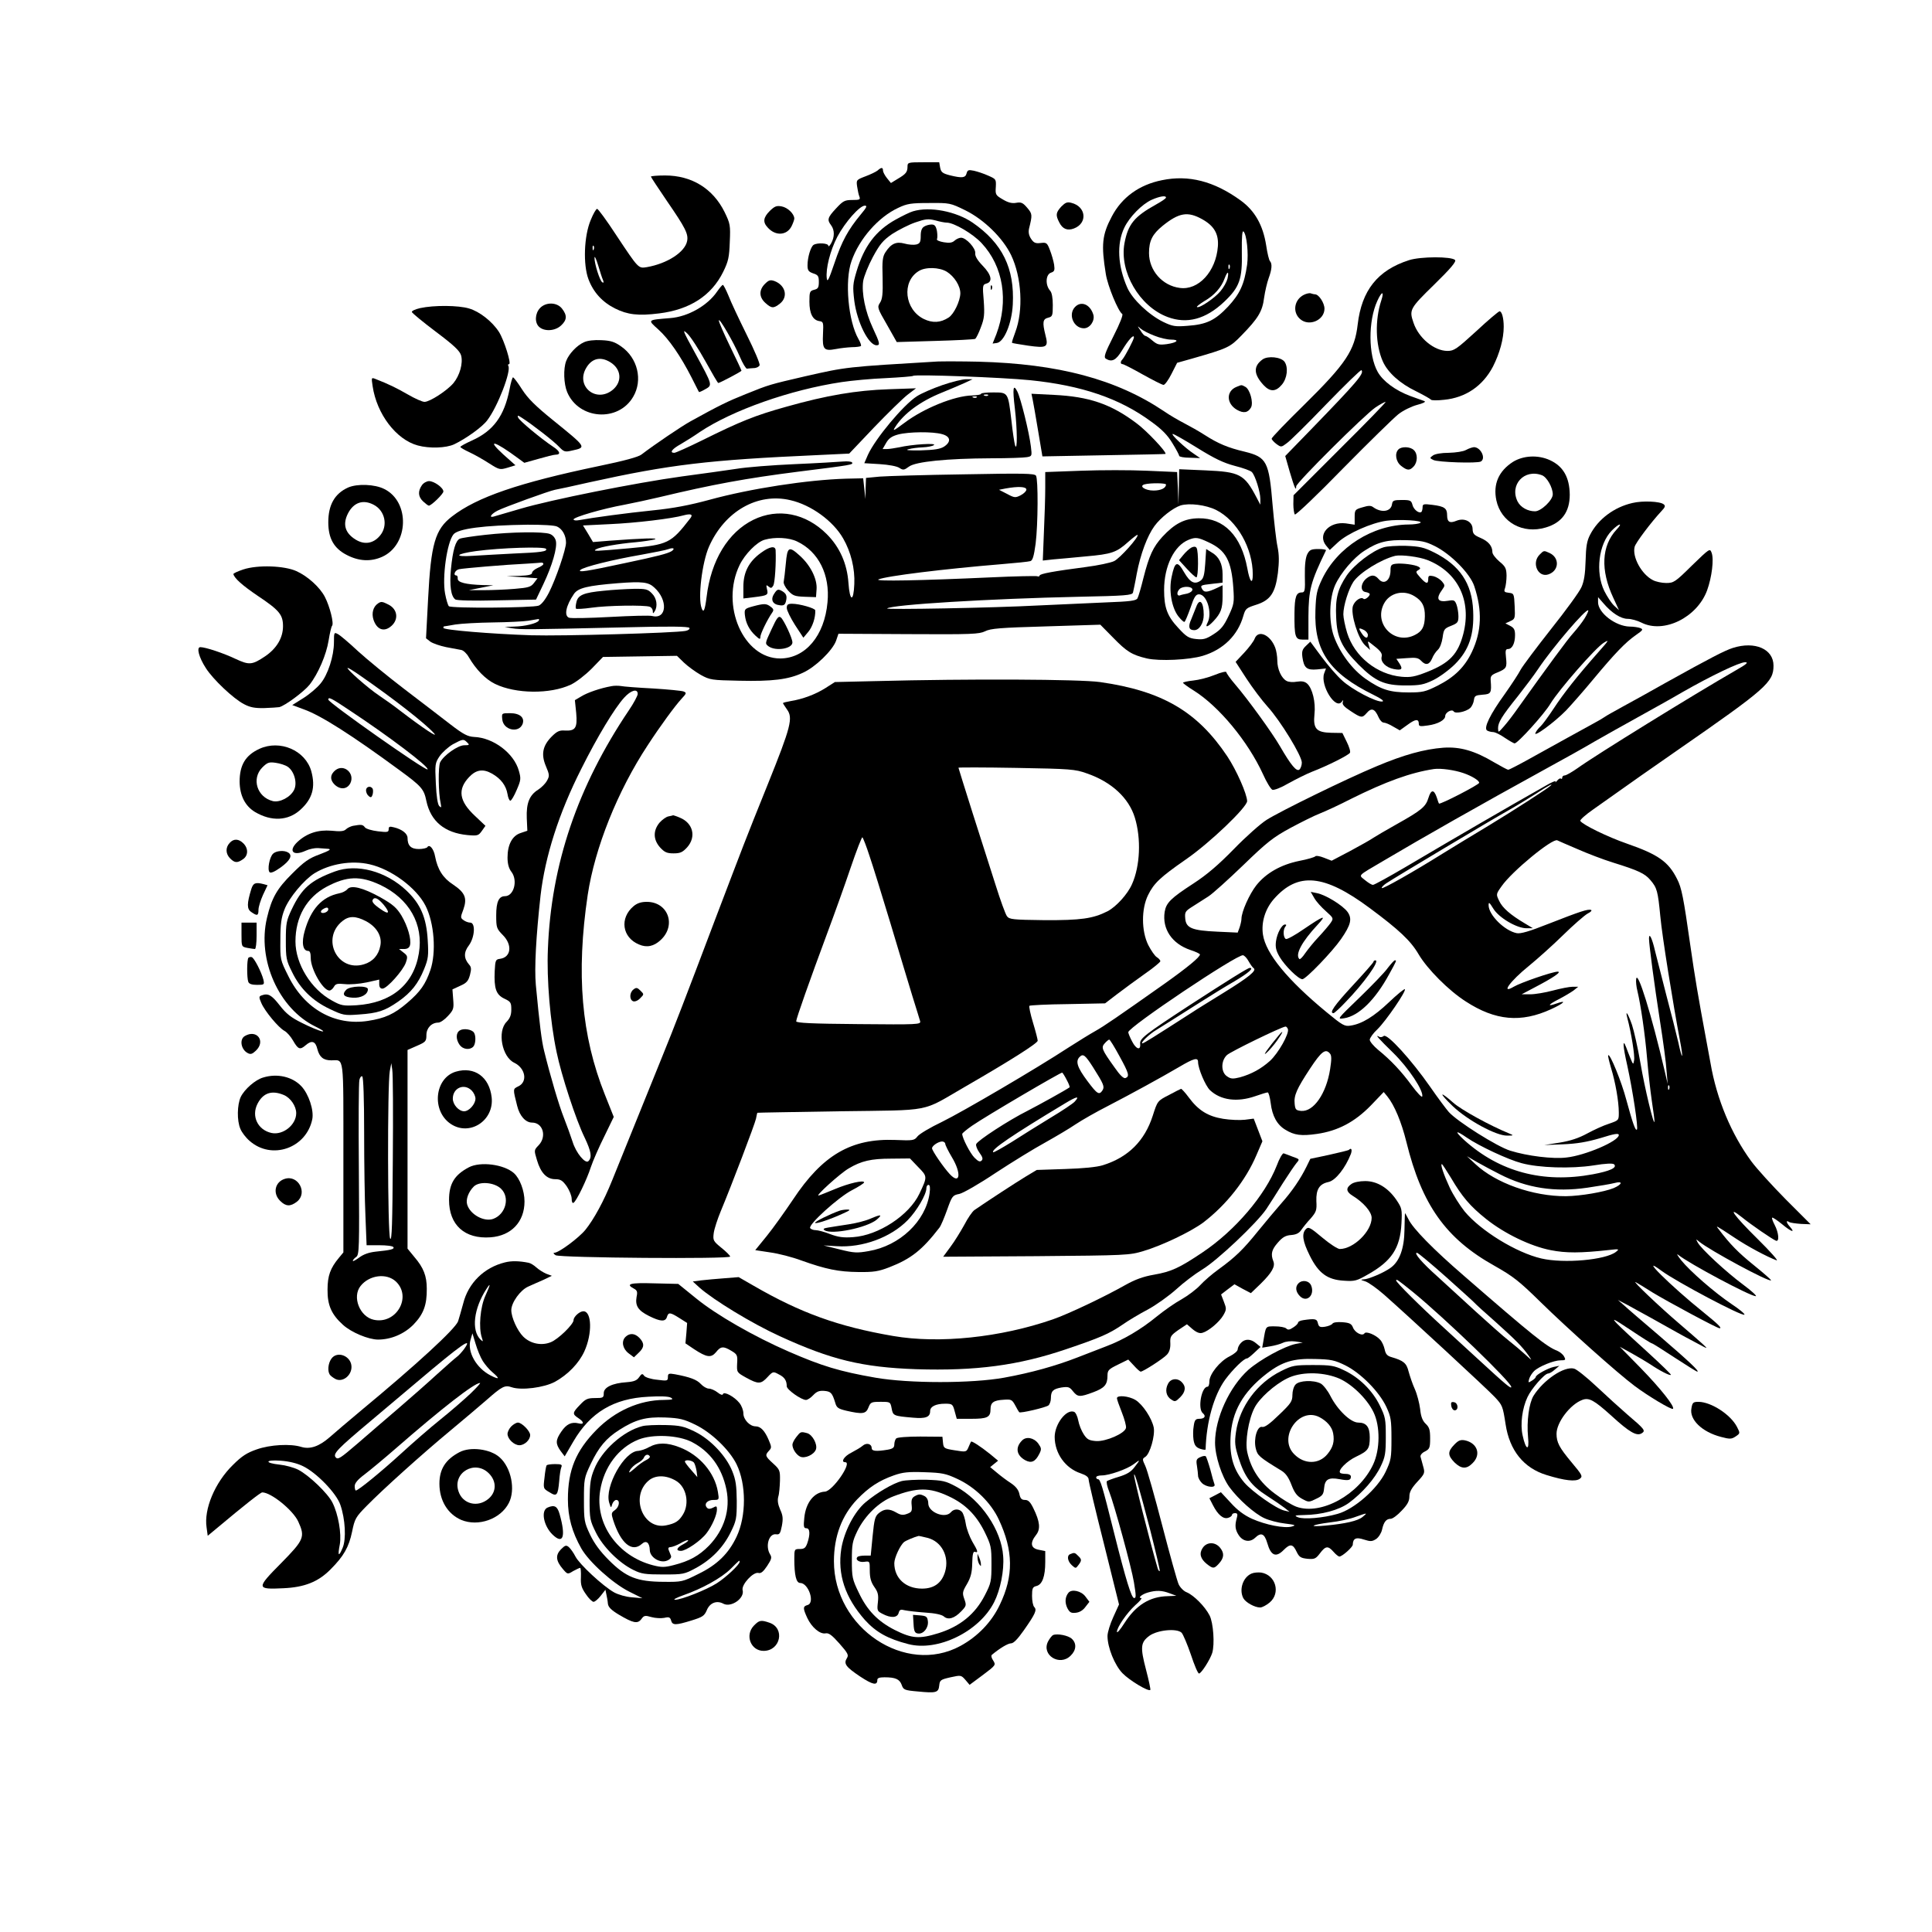 <?xml version="1.0" standalone="no"?>
<!DOCTYPE svg PUBLIC "-//W3C//DTD SVG 20010904//EN"
 "http://www.w3.org/TR/2001/REC-SVG-20010904/DTD/svg10.dtd">
<svg version="1.0" xmlns="http://www.w3.org/2000/svg"
 width="1024pt" height="1024pt" viewBox="0 0 1024 1024"
 preserveAspectRatio="xMidYMid meet">

<g transform="translate(0,1024) scale(0.1,-0.1)"
fill="#000000" stroke="none">
<path d="M4810 9358 c0 -30 -8 -40 -52 -66 l-36 -22 -21 26 c-12 15 -21 33
-21 40 0 18 -9 18 -29 0 -9 -7 -38 -21 -65 -31 -47 -18 -48 -19 -43 -54 3 -20
8 -44 12 -53 6 -16 1 -18 -38 -18 -40 0 -49 -5 -86 -45 -45 -48 -48 -60 -26
-89 19 -25 19 -63 0 -96 -8 -14 -14 -19 -15 -12 0 13 -57 17 -78 4 -15 -10
-32 -66 -32 -108 0 -27 5 -34 30 -43 26 -8 30 -15 30 -45 0 -30 -4 -37 -25
-42 -23 -6 -25 -11 -25 -63 0 -63 18 -98 53 -103 21 -3 22 -7 19 -69 -4 -81 5
-91 68 -79 25 5 63 9 86 10 22 0 43 3 47 6 3 3 -3 20 -13 37 -54 94 -74 308
-37 413 41 118 142 233 247 282 48 23 69 26 165 26 109 1 112 0 190 -38 100
-49 200 -147 244 -238 56 -117 66 -293 22 -409 -11 -29 -19 -54 -17 -56 1 -2
40 -8 85 -15 100 -14 109 -9 92 56 -17 68 -14 85 14 92 23 6 25 10 25 67 0 38
-5 66 -14 76 -27 30 -24 87 5 96 18 6 20 13 16 42 -3 19 -13 54 -22 77 -15 39
-18 42 -50 38 -27 -3 -36 1 -50 22 -12 18 -15 35 -11 54 18 73 18 78 -9 110
-23 27 -32 32 -59 27 -22 -4 -43 1 -71 18 -38 22 -40 26 -37 66 2 41 1 42 -40
60 -24 11 -58 22 -76 26 -29 6 -34 4 -39 -14 -6 -24 -24 -26 -89 -10 -38 10
-46 16 -51 40 l-5 29 -84 0 c-80 0 -84 -1 -84 -22z m-248 -255 c-67 -81 -100
-141 -139 -257 -30 -88 -38 -105 -41 -81 -6 51 18 147 56 220 41 77 118 165
146 165 14 0 9 -10 -22 -47z"/>
<path d="M3450 9304 c0 -3 39 -62 86 -131 97 -141 113 -173 106 -210 -11 -59
-105 -120 -214 -139 -45 -7 -43 -9 -162 170 -50 77 -96 139 -101 139 -6 0 -21
-27 -34 -59 -36 -85 -41 -237 -12 -314 26 -69 73 -121 141 -155 66 -33 123
-40 234 -26 162 20 277 94 339 220 28 57 32 78 35 159 4 88 2 97 -27 157 -62
126 -175 195 -316 195 -41 0 -75 -3 -75 -6z m-303 -386 c-3 -8 -6 -5 -6 6 -1
11 2 17 5 13 3 -3 4 -12 1 -19z m49 -162 c5 -13 4 -17 -4 -12 -13 8 -42 100
-41 130 0 12 9 -6 19 -39 10 -33 21 -69 26 -79z"/>
<path d="M6159 9285 c-121 -24 -213 -91 -266 -192 -52 -98 -57 -150 -32 -305
10 -64 66 -199 87 -212 6 -4 -12 -50 -46 -117 -46 -91 -53 -112 -41 -120 32
-20 54 -9 86 44 34 56 63 88 63 69 0 -12 -47 -101 -61 -117 -12 -12 -11 -25 1
-25 5 0 54 -25 107 -55 54 -30 103 -55 110 -55 7 0 26 26 42 58 l30 59 78 22
c192 55 202 60 263 123 88 90 111 127 120 200 5 35 16 81 24 103 17 46 20 77
7 91 -5 5 -14 42 -20 83 -17 108 -60 184 -136 239 -141 102 -275 136 -416 107z
m21 -92 c0 -5 -24 -21 -53 -37 -115 -64 -148 -104 -167 -205 -28 -151 79 -335
228 -391 103 -39 203 -12 301 81 81 77 96 119 93 263 -1 80 2 116 9 109 17
-17 27 -115 19 -176 -15 -104 -38 -154 -101 -222 -69 -73 -114 -95 -216 -102
-64 -5 -78 -3 -128 21 -77 38 -163 120 -190 181 -51 116 -57 233 -16 318 27
57 94 125 145 148 43 19 76 24 76 12z m192 -115 c63 -35 88 -78 83 -144 -10
-133 -103 -234 -202 -220 -93 12 -163 93 -163 185 0 65 18 100 72 144 87 70
133 78 210 35z m145 -260 c-3 -8 -6 -5 -6 6 -1 11 2 17 5 13 3 -3 4 -12 1 -19z
m-11 -55 c-4 -16 -20 -46 -37 -66 -30 -37 -115 -94 -125 -84 -3 2 15 16 39 31
53 30 91 73 108 121 15 40 24 39 15 -2z m-388 -302 c29 -12 69 -21 88 -21 49
0 34 -16 -22 -24 -40 -5 -50 -3 -76 19 -16 14 -33 25 -38 25 -4 0 -16 12 -25
28 -18 26 -18 27 1 10 10 -9 43 -26 72 -37z"/>
<path d="M5625 9145 c-29 -32 -31 -45 -10 -85 17 -34 43 -44 77 -31 74 28 65
117 -14 136 -22 6 -32 1 -53 -20z"/>
<path d="M4080 9122 c-35 -35 -38 -60 -10 -89 41 -45 100 -41 125 7 8 16 15
35 15 42 -1 25 -35 58 -67 64 -27 5 -37 1 -63 -24z"/>
<path d="M4839 9120 c-15 -4 -56 -24 -92 -44 -106 -59 -167 -141 -207 -274
-20 -67 -21 -81 -12 -157 15 -114 76 -235 118 -235 20 0 18 11 -20 92 -40 86
-60 184 -51 248 4 25 27 82 51 127 38 70 54 89 103 123 33 21 87 49 122 61 55
19 69 20 106 11 24 -7 51 -12 61 -12 38 0 139 -59 185 -109 115 -123 144 -306
78 -482 l-20 -50 22 3 c39 5 80 105 85 204 10 192 -55 325 -213 434 -88 60
-227 87 -316 60z"/>
<path d="M4898 9039 c-12 -7 -18 -22 -18 -49 0 -33 -4 -41 -24 -46 -13 -3 -41
-1 -62 5 -44 12 -71 0 -101 -46 -15 -23 -18 -46 -15 -135 2 -86 -1 -113 -14
-133 -15 -23 -14 -28 37 -116 l52 -92 203 6 c111 3 207 8 213 11 5 4 19 31 30
62 18 46 20 68 15 140 -7 81 -6 85 14 91 35 9 27 47 -20 95 -28 29 -41 51 -39
66 3 26 -48 82 -75 82 -10 0 -25 -7 -34 -15 -13 -12 -28 -14 -58 -9 -23 4 -39
11 -36 16 3 5 3 25 0 44 -6 27 -12 34 -29 34 -12 0 -30 -5 -39 -11z m120 -239
c40 -25 72 -75 72 -115 -1 -41 -34 -110 -62 -128 -43 -28 -85 -30 -131 -8
-103 50 -119 198 -28 254 36 23 109 21 149 -3z"/>
<path d="M7468 8861 c-166 -53 -251 -160 -272 -341 -16 -138 -62 -207 -283
-425 -95 -93 -173 -174 -173 -180 0 -5 12 -18 25 -28 25 -18 26 -18 54 3 17
11 111 104 210 207 100 103 183 184 187 181 16 -17 -24 -63 -267 -314 l-137
-141 24 -84 c25 -84 34 -105 34 -77 0 19 363 380 421 419 24 16 48 29 53 29 5
0 -103 -111 -240 -247 l-248 -248 -1 -47 c0 -25 4 -50 8 -55 5 -4 120 105 255
244 136 138 268 267 293 287 25 20 70 42 100 50 31 8 48 16 39 20 -8 3 -42 15
-75 27 -78 29 -145 78 -173 128 -50 89 -51 269 -2 376 24 53 38 54 21 2 -34
-103 -31 -234 8 -322 26 -59 91 -118 177 -159 40 -20 75 -40 78 -44 3 -5 34
-5 70 -1 114 11 205 73 259 176 36 71 57 148 57 211 0 47 -10 82 -22 82 -5 0
-61 -47 -123 -105 -104 -95 -118 -105 -153 -105 -70 0 -153 68 -180 149 -24
69 -20 76 110 203 87 85 118 122 110 130 -19 19 -181 19 -244 -1z"/>
<path d="M4054 8735 c-32 -32 -31 -70 2 -100 33 -30 44 -31 78 -4 44 35 30 96
-28 119 -23 8 -31 6 -52 -15z"/>
<path d="M3801 8695 c-51 -75 -155 -134 -249 -141 -122 -10 -121 -8 -63 -60
56 -50 120 -144 176 -254 21 -41 38 -76 40 -78 1 -1 16 5 33 15 39 22 40 20
-54 192 -65 118 -70 131 -41 103 18 -17 61 -84 96 -147 35 -63 65 -115 68
-115 8 0 123 61 123 65 0 3 -27 61 -60 128 -33 68 -60 130 -60 138 0 20 78
-114 111 -191 15 -36 33 -65 38 -64 6 1 22 2 36 3 14 0 28 7 31 15 3 8 -28 81
-69 163 -40 81 -84 174 -96 206 -13 31 -26 57 -30 57 -3 0 -17 -16 -30 -35z"/>
<path d="M5251 8714 c0 -11 3 -14 6 -6 3 7 2 16 -1 19 -3 4 -6 -2 -5 -13z"/>
<path d="M6910 8677 c-51 -26 -61 -93 -18 -129 47 -40 128 -5 128 56 0 30 -30
76 -50 76 -4 0 -14 2 -22 5 -7 3 -24 -1 -38 -8z"/>
<path d="M2862 8607 c-27 -29 -29 -78 -4 -100 28 -25 84 -22 116 8 31 29 33
53 5 89 -27 35 -86 36 -117 3z"/>
<path d="M5697 8612 c-37 -40 -6 -112 48 -112 32 0 59 40 50 72 -17 56 -66 75
-98 40z"/>
<path d="M2227 8607 c-26 -6 -46 -15 -44 -21 2 -6 59 -53 128 -105 96 -72 126
-101 133 -125 11 -41 -7 -106 -41 -147 -34 -40 -125 -99 -153 -99 -12 0 -52
18 -88 39 -61 35 -102 55 -171 82 -23 9 -23 9 -16 -38 22 -148 125 -283 239
-314 62 -17 150 -14 193 6 63 30 151 93 176 128 55 72 128 262 111 288 -3 5
-1 9 4 9 14 0 -26 127 -53 170 -35 55 -103 109 -159 125 -56 17 -186 18 -259
2z"/>
<path d="M3095 8426 c-38 -17 -80 -62 -94 -99 -16 -41 -13 -122 5 -165 61
-146 271 -161 350 -25 52 88 24 206 -64 267 -34 24 -55 31 -105 33 -38 2 -73
-2 -92 -11z m140 -106 c58 -36 64 -102 14 -145 -88 -74 -200 17 -142 115 30
51 76 62 128 30z"/>
<path d="M6692 8335 c-50 -36 -48 -79 6 -137 34 -36 64 -35 96 3 29 34 35 93
14 122 -19 25 -88 32 -116 12z"/>
<path d="M4970 8324 c-486 -29 -481 -28 -705 -79 -185 -43 -187 -43 -313 -94
-95 -38 -140 -60 -292 -144 -49 -27 -192 -124 -260 -176 -16 -13 -94 -34 -225
-61 -426 -89 -647 -165 -779 -267 -90 -69 -112 -145 -127 -437 l-11 -209 23
-18 c13 -9 50 -22 84 -29 33 -6 69 -13 80 -15 11 -2 29 -19 39 -37 39 -67 89
-118 140 -143 109 -53 292 -55 401 -4 28 13 76 50 111 85 l60 62 196 3 196 3
37 -36 c21 -20 61 -49 89 -65 49 -27 58 -28 203 -31 175 -4 261 6 338 42 67
30 157 118 176 169 l13 38 372 -2 c335 -2 374 0 405 15 29 15 80 19 323 26
l288 9 67 -68 c73 -75 100 -92 180 -111 66 -15 223 -8 296 14 109 33 186 109
215 212 11 38 16 42 66 58 77 24 103 62 117 168 7 61 7 97 -2 141 -7 32 -18
131 -26 220 -19 232 -31 254 -148 283 -89 21 -141 43 -211 88 -31 20 -79 47
-108 62 -29 15 -78 43 -108 64 -253 170 -560 252 -985 263 -88 2 -185 2 -215
1z m489 -99 c274 -28 475 -96 643 -220 56 -40 87 -72 112 -114 20 -32 36 -63
36 -67 0 -5 25 -10 56 -10 l55 -2 -32 22 c-45 29 -126 105 -113 106 6 0 64
-33 130 -74 92 -57 138 -79 198 -95 44 -11 85 -26 91 -33 18 -18 45 -106 45
-142 l0 -31 -21 40 c-64 122 -89 134 -270 142 l-139 6 -2 -94 -2 -94 -3 86 -4
87 -160 7 c-87 4 -245 4 -349 0 l-190 -7 0 -83 c0 -45 -3 -150 -7 -234 l-6
-152 54 6 c30 2 108 10 174 16 137 12 163 21 225 77 25 22 47 39 49 37 9 -10
-93 -124 -124 -139 -19 -9 -86 -23 -148 -31 -175 -23 -247 -36 -247 -46 0 -4
-6 -6 -13 -3 -7 2 -116 0 -243 -6 -372 -17 -622 -22 -598 -11 41 18 350 56
654 81 74 6 142 13 151 16 12 3 19 26 28 92 13 105 14 341 2 361 -8 12 -68 13
-383 7 -205 -3 -406 -9 -445 -12 l-73 -7 -2 -56 -1 -56 -6 55 -6 55 -90 -2
c-204 -6 -506 -52 -725 -112 -103 -28 -190 -45 -300 -56 -138 -14 -316 -38
-392 -52 -16 -3 -28 -1 -28 4 0 12 154 57 270 78 47 9 130 27 185 40 284 68
460 100 735 135 288 36 293 37 286 49 -3 5 -25 7 -48 5 -24 -2 -139 -9 -256
-14 -117 -5 -257 -16 -310 -25 -53 -8 -182 -26 -287 -40 -247 -34 -696 -124
-855 -171 -69 -20 -134 -39 -144 -42 -27 -7 -12 15 22 32 35 18 272 104 303
110 13 2 96 20 184 40 427 94 628 118 1208 144 l168 8 131 138 c72 75 152 153
177 173 l46 35 -145 -5 c-172 -6 -327 -32 -540 -92 -169 -47 -245 -78 -449
-179 -73 -36 -140 -66 -147 -66 -27 0 -13 20 34 46 26 15 72 44 102 65 173
115 478 223 751 264 53 8 159 18 235 21 77 4 141 9 144 12 9 9 473 -8 619 -23z
m721 -553 c0 -19 -27 -32 -66 -32 -45 0 -80 24 -47 33 31 8 113 7 113 -1z
m-740 -27 c0 -8 -13 -21 -30 -30 -28 -14 -33 -14 -72 7 l-43 22 35 7 c67 12
110 10 110 -6z m-1251 -56 c110 -25 227 -110 280 -203 41 -71 63 -160 59 -242
-4 -97 -24 -93 -31 6 -7 102 -46 190 -115 259 -111 111 -258 140 -389 76 -134
-66 -225 -215 -248 -410 -9 -70 -16 -86 -26 -59 -21 53 2 243 39 327 83 187
257 287 431 246z m2257 -52 c111 -56 194 -203 194 -342 0 -57 -16 -40 -29 33
-32 172 -124 267 -258 265 -75 -1 -127 -28 -192 -98 -49 -54 -70 -98 -101
-220 -12 -49 -26 -97 -31 -106 -7 -13 -37 -17 -171 -22 -90 -4 -248 -11 -353
-16 -241 -13 -811 -23 -803 -16 20 20 548 52 1015 62 249 5 283 8 288 22 2 9
12 54 20 100 20 105 56 201 94 253 33 45 97 95 138 109 47 14 135 3 189 -24z
m-2788 -45 c-102 -132 -117 -139 -323 -158 -182 -16 -195 -17 -175 -5 21 12
116 29 208 37 42 4 88 11 102 15 25 9 -69 6 -241 -7 l-86 -7 -26 44 -27 44
143 7 c136 6 329 29 392 47 38 10 50 4 33 -17z m-705 -43 c28 -13 47 -48 47
-85 0 -36 -53 -191 -90 -264 -20 -39 -40 -64 -55 -70 -32 -12 -464 -15 -476
-3 -5 5 -14 35 -20 67 -16 86 10 270 44 313 23 31 163 49 394 52 79 0 142 -3
156 -10z m1272 -79 c114 -54 175 -177 161 -322 -16 -178 -117 -297 -250 -298
-196 -1 -319 282 -216 495 28 58 91 122 132 134 55 16 130 12 173 -9z m2180
-4 c92 -42 122 -97 132 -243 5 -76 4 -85 -25 -147 -25 -53 -40 -72 -79 -97
-40 -26 -55 -30 -93 -26 -39 4 -52 12 -95 59 -58 62 -75 107 -75 201 0 126 53
235 130 266 37 15 50 13 105 -13z m-2845 -47 c-21 -13 -74 -27 -250 -64 -204
-44 -248 -50 -234 -36 15 16 173 55 324 81 67 12 132 25 144 30 25 9 36 3 16
-11z m-92 -193 c74 -67 66 -170 -11 -151 -13 4 -113 1 -224 -5 -110 -6 -208
-8 -217 -4 -27 10 -17 63 26 126 22 32 72 44 233 57 130 10 162 6 193 -23z
m-613 -176 c-9 -14 -73 -30 -130 -31 l-50 -2 40 -7 c43 -7 82 -7 596 5 237 6
338 5 343 -3 3 -6 -5 -13 -21 -16 -59 -11 -656 -28 -818 -23 -210 7 -465 28
-465 39 0 4 1 8 3 8 1 0 28 4 60 10 32 5 122 10 200 11 78 1 162 5 187 9 25 4
49 8 53 9 5 0 6 -3 2 -9z"/>
<path d="M4995 8199 c-49 -17 -110 -43 -135 -59 -72 -46 -221 -225 -260 -311
l-19 -44 82 -5 c47 -3 91 -11 104 -20 20 -13 25 -12 51 7 35 26 199 43 437 44
88 0 172 3 188 6 27 5 27 6 21 56 -9 75 -54 257 -72 292 -22 43 -26 18 -13
-90 13 -110 14 -234 1 -195 -4 14 -13 72 -19 129 -18 152 -17 151 -96 151 -36
0 -65 -3 -65 -7 0 -5 -22 -8 -48 -9 -93 -2 -256 -68 -358 -145 -58 -43 -65
-47 -49 -22 46 72 133 136 247 182 40 16 93 39 118 50 l45 21 -35 0 c-19 0
-75 -14 -125 -31z m242 -55 c-3 -3 -12 -4 -19 -1 -8 3 -5 6 6 6 11 1 17 -2 13
-5z m-60 -10 c-3 -3 -12 -4 -19 -1 -8 3 -5 6 6 6 11 1 17 -2 13 -5z m-184
-195 c45 -12 50 -40 11 -66 -20 -13 -52 -18 -123 -20 -64 -1 -86 1 -66 6 17 5
50 9 75 10 25 1 52 6 60 12 17 12 -117 4 -185 -12 -22 -4 -51 -9 -63 -9 l-24
0 19 33 c14 24 30 35 63 44 57 15 184 16 233 2z"/>
<path d="M5473 8124 c3 -16 17 -91 29 -166 l23 -137 325 6 c179 3 326 6 327 7
10 7 -101 125 -155 164 -135 101 -250 140 -436 149 l-119 6 6 -29z"/>
<path d="M2570 7405 c-63 -7 -123 -16 -132 -20 -23 -9 -38 -60 -48 -162 -8
-87 0 -143 23 -160 7 -6 99 -8 220 -5 l208 4 39 82 c47 99 75 195 66 230 -4
16 -17 31 -32 36 -34 13 -203 11 -344 -5z m324 -74 c9 -14 -27 -19 -174 -25
-74 -4 -170 -9 -214 -12 -104 -7 -92 10 16 25 133 18 364 25 372 12z m-14 -80
c0 -5 -13 -14 -30 -21 -16 -7 -30 -19 -30 -26 0 -10 -18 -14 -67 -16 l-68 -2
82 -5 82 -6 -19 -25 c-16 -21 -29 -25 -102 -31 -46 -4 -119 -7 -163 -7 l-80 0
65 13 65 13 -55 1 c-91 3 -135 14 -134 34 1 9 -2 17 -7 17 -19 0 -8 28 14 33
21 5 243 24 367 30 30 2 61 4 68 5 6 1 12 -2 12 -7z"/>
<path d="M4032 7309 c-63 -46 -92 -102 -92 -179 l0 -62 58 7 c71 9 75 11 67
43 -5 22 -4 24 9 13 12 -10 16 -9 25 6 8 16 15 118 12 186 -1 26 -32 21 -79
-14z"/>
<path d="M4165 7253 c-4 -43 -9 -86 -11 -95 -3 -9 7 -30 23 -48 25 -27 35 -31
88 -33 l60 -2 3 42 c4 54 -32 126 -87 176 -60 55 -68 50 -76 -40z"/>
<path d="M4104 7094 c-22 -32 -9 -58 29 -62 21 -3 28 2 33 22 7 29 1 42 -26
56 -16 8 -22 6 -36 -16z"/>
<path d="M3990 7026 c-43 -12 -45 -14 -42 -46 5 -43 23 -78 56 -109 22 -20 26
-22 26 -7 0 16 37 92 62 128 10 14 9 20 -7 32 -23 18 -35 18 -95 2z"/>
<path d="M4170 7018 c0 -13 20 -53 44 -91 l44 -67 26 31 c22 26 39 76 37 114
0 11 -83 35 -123 35 -22 0 -28 -5 -28 -22z"/>
<path d="M4089 6904 c-35 -75 -35 -75 -15 -90 39 -27 126 -12 126 21 0 22 -45
118 -61 132 -13 10 -21 0 -50 -63z"/>
<path d="M6315 7338 c-11 -6 -30 -23 -43 -39 l-23 -28 42 -46 c23 -25 45 -45
50 -45 11 0 12 140 1 156 -5 8 -14 8 -27 2z"/>
<path d="M6388 7253 c-4 -59 -9 -79 -24 -90 -32 -23 -56 -11 -88 44 -36 63
-49 58 -66 -24 -16 -73 0 -163 35 -209 15 -19 29 -32 33 -30 4 2 18 36 32 75
19 57 28 71 45 71 42 0 72 -100 45 -151 -15 -28 2 -23 32 9 39 42 48 66 48
131 l0 59 -27 -13 c-55 -26 -71 -27 -82 -6 -10 18 -6 20 49 26 l60 7 0 44 c0
55 -19 94 -58 116 l-29 18 -5 -77z m-68 -138 c0 -8 -12 -17 -27 -21 -16 -3
-34 -7 -40 -10 -16 -4 -17 18 -1 34 17 17 68 15 68 -3z"/>
<path d="M6340 7023 c-6 -16 -18 -44 -26 -65 -18 -40 -13 -58 16 -58 27 0 50
38 50 81 0 69 -22 92 -40 42z"/>
<path d="M3201 7109 c-108 -10 -138 -23 -146 -61 -4 -16 -5 -32 -2 -34 3 -3
40 -1 82 5 83 12 283 15 309 5 9 -3 16 -14 16 -23 0 -14 2 -14 10 -1 17 27 11
70 -15 95 -21 22 -32 25 -97 24 -40 -1 -111 -5 -157 -10z"/>
<path d="M2701 8178 c-28 -143 -86 -222 -200 -273 -33 -15 -61 -30 -61 -34 0
-3 22 -16 48 -28 26 -12 72 -38 103 -58 55 -35 58 -36 99 -24 l42 13 -64 57
c-94 86 -47 73 81 -22 l30 -22 75 21 c41 12 81 22 90 22 30 0 25 18 -12 42
-66 44 -180 139 -186 155 -5 13 -2 13 21 -2 56 -36 169 -124 196 -153 26 -27
31 -29 69 -20 78 17 78 16 -101 161 -94 76 -133 115 -164 163 -22 35 -44 64
-48 64 -3 0 -12 -28 -18 -62z"/>
<path d="M6555 8190 c-57 -22 -56 -89 1 -122 35 -20 59 -16 75 13 13 26 -6 96
-31 109 -21 11 -18 11 -45 0z"/>
<path d="M7412 7858 c-21 -21 -14 -65 14 -87 33 -26 46 -26 67 -3 21 23 22 66
1 86 -18 19 -65 21 -82 4z"/>
<path d="M7770 7855 c-14 -8 -53 -14 -91 -15 -39 0 -73 -6 -84 -14 -18 -13
-18 -14 2 -24 23 -12 234 -19 252 -8 28 17 -1 76 -37 76 -9 -1 -28 -7 -42 -15z"/>
<path d="M8019 7792 c-76 -49 -106 -118 -88 -204 25 -116 140 -180 261 -144
86 25 128 83 128 174 -1 92 -35 151 -105 183 -63 29 -141 25 -196 -9z m154
-71 c26 -10 57 -65 57 -101 0 -31 -62 -90 -94 -90 -39 0 -76 21 -92 51 -45 89
35 176 129 140z"/>
<path d="M2236 7668 c-22 -32 -20 -61 7 -86 13 -12 26 -22 30 -22 13 0 77 62
77 75 0 20 -49 55 -76 55 -12 0 -30 -10 -38 -22z"/>
<path d="M1845 7656 c-71 -32 -105 -92 -105 -184 0 -86 30 -139 99 -174 64
-33 127 -36 187 -9 141 64 148 291 11 359 -51 26 -144 29 -192 8z m135 -91
c61 -31 78 -112 34 -164 -35 -42 -82 -50 -129 -21 -57 35 -70 82 -40 140 30
57 79 74 135 45z"/>
<path d="M7378 7568 c-5 -40 -56 -48 -100 -16 -12 9 -25 9 -57 -1 -39 -11 -41
-14 -41 -52 l0 -40 -47 7 c-89 11 -151 -59 -105 -117 l20 -24 44 41 c51 47
177 103 257 114 67 9 198 1 179 -11 -7 -5 -35 -9 -63 -9 -190 -2 -377 -120
-458 -290 -27 -57 -32 -78 -35 -165 -8 -214 74 -333 308 -448 41 -20 58 -33
47 -35 -30 -6 -163 64 -214 112 -27 24 -75 80 -108 124 l-60 81 -23 -22 c-19
-18 -23 -29 -19 -60 8 -57 23 -70 78 -65 l47 5 -10 -27 c-21 -62 61 -195 94
-149 8 11 9 11 5 -3 -4 -12 8 -25 42 -47 56 -37 61 -37 84 -11 26 31 44 24 64
-22 7 -16 19 -28 27 -28 8 0 31 -9 50 -21 l35 -20 42 30 c42 31 59 32 59 4 0
-13 8 -14 48 -8 53 7 92 29 92 50 0 19 36 39 45 24 9 -13 64 -2 87 18 9 8 18
27 20 42 3 23 8 26 46 29 45 3 48 9 43 75 -2 23 3 30 36 43 48 20 51 26 45 80
-4 36 -2 44 11 44 22 0 37 31 37 74 0 28 -5 38 -26 49 l-25 13 26 12 c25 11
26 15 23 79 -3 66 -4 68 -31 71 -24 3 -27 6 -20 25 4 12 8 42 8 66 -1 38 -5
48 -38 75 -20 17 -37 39 -37 49 0 33 -21 58 -63 76 -35 15 -41 22 -42 47 0 39
-43 61 -85 44 -36 -15 -50 -7 -50 29 0 37 -14 47 -77 55 -47 6 -53 5 -53 -12
0 -10 -3 -22 -6 -25 -12 -11 -42 12 -48 38 -6 22 -11 25 -55 25 -44 0 -50 -3
-53 -22z m226 -222 c85 -42 188 -146 210 -213 43 -130 39 -238 -12 -347 -38
-81 -93 -135 -182 -180 -66 -33 -80 -36 -155 -36 -99 0 -145 15 -227 72 -71
50 -136 137 -168 225 -28 79 -25 202 7 273 29 63 98 145 155 181 72 47 121 59
223 56 76 -2 99 -6 149 -31z"/>
<path d="M7333 7339 c-59 -18 -156 -92 -195 -149 -48 -72 -61 -121 -56 -222 4
-107 30 -161 119 -251 89 -89 137 -110 250 -110 75 0 95 4 145 28 33 16 85 54
116 85 74 74 102 157 96 283 -6 145 -71 241 -207 309 -54 27 -76 32 -150 35
-47 1 -100 -2 -118 -8z m232 -67 c162 -64 236 -215 191 -391 -28 -108 -73
-155 -191 -202 -66 -26 -89 -30 -136 -26 -131 12 -250 107 -289 233 -11 36
-20 81 -20 98 0 45 27 132 53 172 32 48 146 119 222 138 32 7 126 -5 170 -22z"/>
<path d="M7398 7252 c-24 -3 -28 -8 -28 -35 0 -54 -35 -79 -63 -46 -21 24 -39
24 -66 2 -30 -26 -32 -67 -3 -71 12 -2 22 -7 22 -11 0 -12 -26 -32 -33 -25
-13 13 -46 -9 -56 -37 -14 -41 27 -175 65 -210 l26 -24 -7 25 c-7 23 -7 24 11
10 50 -38 62 -52 57 -71 -7 -27 23 -57 64 -65 43 -8 50 -1 30 30 l-16 24 57 4
c46 4 60 1 74 -14 24 -26 44 -22 58 11 6 16 20 37 31 47 11 10 21 37 25 64 6
44 9 49 45 63 35 14 39 19 39 51 0 19 -5 47 -10 61 -9 24 -14 26 -43 21 -58
-10 -69 10 -32 60 14 19 14 23 -2 42 -10 12 -30 24 -45 28 -24 5 -28 3 -28
-15 0 -29 -12 -26 -43 9 -23 26 -25 30 -10 38 13 8 13 11 2 18 -18 11 -87 20
-121 16z m99 -172 c41 -25 56 -53 55 -107 -1 -54 -14 -79 -52 -98 -108 -56
-221 57 -165 165 30 58 104 76 162 40z m-266 -180 c10 -6 19 -17 19 -25 0 -23
-16 -18 -34 10 -18 27 -15 30 15 15z"/>
<path d="M8652 7574 c-97 -22 -182 -86 -224 -168 -17 -32 -22 -62 -24 -138 -2
-70 -8 -109 -22 -140 -10 -24 -83 -124 -161 -222 -78 -99 -150 -195 -161 -215
-10 -20 -48 -78 -84 -129 -78 -108 -114 -181 -94 -194 7 -4 21 -8 31 -8 10 0
38 -13 62 -30 24 -16 48 -30 53 -30 16 0 157 155 190 211 45 74 239 296 282
322 31 19 28 14 -27 -48 -113 -128 -185 -219 -238 -300 -29 -44 -60 -86 -69
-94 -9 -8 -22 -23 -27 -34 -18 -32 100 54 163 119 31 33 95 106 143 164 114
137 170 195 224 233 39 27 42 31 25 38 -10 4 -36 8 -57 8 -75 2 -167 73 -167
129 l0 27 28 -32 c44 -52 93 -83 129 -83 19 0 51 -9 73 -20 118 -60 295 27
348 171 25 69 37 165 24 199 -9 25 -11 23 -104 -67 -89 -88 -97 -93 -137 -93
-23 0 -55 7 -70 15 -61 31 -111 124 -97 177 5 21 88 131 142 189 20 21 22 28
12 36 -19 16 -113 20 -166 7z m-84 -141 c-80 -86 -86 -215 -17 -362 l30 -65
-26 24 c-14 13 -37 48 -52 78 -48 99 -30 248 39 319 39 40 63 45 26 6z m-169
-470 c-13 -21 -40 -56 -60 -78 -31 -34 -136 -177 -295 -400 -23 -33 -56 -76
-73 -95 -30 -34 -30 -35 -31 -10 0 31 19 63 105 170 37 47 86 112 108 145 78
116 254 321 265 310 2 -2 -6 -21 -19 -42z"/>
<path d="M6929 7303 c-9 -18 -14 -55 -13 -115 2 -78 0 -88 -16 -88 -30 0 -38
-22 -39 -110 -1 -124 4 -140 42 -140 l32 0 0 123 c1 140 11 181 93 350 2 4
-16 7 -40 7 -38 0 -47 -4 -59 -27z"/>
<path d="M8160 7300 c-44 -44 -8 -124 48 -104 56 20 59 88 5 113 -31 14 -30
14 -53 -9z"/>
<path d="M1290 7222 c-30 -10 -54 -21 -53 -25 6 -23 48 -60 129 -115 114 -76
134 -100 134 -161 0 -62 -34 -118 -94 -159 -70 -47 -85 -48 -158 -14 -63 30
-159 62 -186 62 -22 0 -8 -54 29 -111 38 -60 146 -162 202 -191 32 -17 57 -22
107 -21 36 1 72 4 80 5 30 7 130 81 160 118 46 58 90 160 102 237 6 37 14 72
18 76 11 12 -12 103 -38 153 -26 51 -91 110 -151 137 -64 29 -205 34 -281 9z"/>
<path d="M2004 7042 c-26 -17 -36 -52 -24 -88 17 -49 52 -64 88 -37 46 34 42
92 -8 118 -33 17 -40 18 -56 7z"/>
<path d="M1770 6836 c0 -73 -32 -173 -72 -220 -17 -21 -58 -56 -90 -76 l-59
-37 62 -23 c90 -32 256 -138 505 -321 119 -87 131 -101 144 -165 23 -107 96
-168 217 -180 55 -5 59 -3 77 22 l19 27 -55 52 c-85 79 -94 141 -31 207 37 39
74 44 120 18 48 -27 75 -63 83 -109 3 -20 10 -35 15 -35 6 1 21 27 34 58 22
51 23 59 11 101 -26 93 -135 175 -237 179 -34 2 -56 13 -125 66 -45 35 -156
120 -244 187 -89 68 -200 159 -247 202 -47 44 -94 84 -106 90 -20 11 -21 9
-21 -43z m138 -176 c182 -126 345 -254 392 -306 27 -30 -60 28 -175 116 -33
26 -85 63 -115 83 -59 39 -180 146 -167 147 4 0 34 -18 65 -40z m-58 -183
c211 -139 427 -303 416 -315 -10 -9 -526 354 -526 370 0 16 16 8 110 -55z
m626 -172 c14 -13 12 -15 -15 -15 -34 0 -109 -53 -128 -90 -11 -23 -10 -163 3
-220 4 -21 3 -23 -8 -12 -8 8 -15 51 -18 120 -5 102 -4 108 20 144 15 21 46
49 70 63 54 29 57 29 76 10z"/>
<path d="M6650 6855 c-5 -14 -30 -47 -55 -74 l-46 -49 57 -88 c32 -49 83 -117
113 -150 68 -75 181 -260 181 -296 0 -14 -6 -31 -13 -37 -15 -12 -44 22 -103
124 -41 71 -170 249 -237 327 -26 30 -47 60 -47 65 0 6 -27 0 -61 -14 -34 -14
-85 -27 -115 -30 -30 -3 -54 -9 -54 -12 1 -3 26 -22 57 -41 134 -84 287 -269
367 -443 19 -43 42 -80 50 -83 9 -3 46 11 83 33 38 21 95 50 128 63 83 32 192
87 200 100 4 6 -4 32 -17 58 l-23 47 -59 1 c-79 2 -97 21 -89 99 7 63 -11 136
-38 161 -13 12 -29 15 -55 11 -20 -4 -45 -2 -55 4 -27 14 -49 62 -49 108 0 22
-5 52 -11 68 -26 69 -90 97 -109 48z"/>
<path d="M9185 6806 c-42 -13 -123 -55 -355 -184 -74 -42 -175 -98 -225 -125
-49 -27 -94 -52 -100 -57 -5 -4 -32 -20 -60 -35 -57 -31 -198 -109 -344 -190
-54 -30 -103 -55 -107 -55 -4 0 -38 18 -74 39 -104 62 -181 84 -270 78 -102
-8 -208 -37 -353 -98 -161 -67 -508 -237 -583 -284 -32 -20 -111 -90 -174
-155 -82 -84 -144 -137 -215 -183 -120 -78 -144 -102 -152 -150 -14 -91 39
-169 136 -202 28 -9 51 -20 51 -24 0 -14 -67 -69 -185 -153 -255 -180 -322
-226 -370 -253 -27 -15 -90 -54 -140 -86 -176 -115 -562 -341 -672 -395 -61
-29 -120 -64 -130 -77 -17 -22 -23 -23 -118 -19 -233 9 -385 -79 -542 -316
-43 -64 -105 -151 -139 -193 l-61 -75 79 -12 c44 -6 118 -25 166 -43 129 -46
196 -60 302 -61 80 -1 106 3 163 25 116 45 175 92 266 210 8 10 26 53 41 95
26 73 29 77 65 84 21 5 105 53 193 112 87 57 204 129 261 160 57 32 130 75
162 97 33 22 110 66 171 97 116 60 281 150 378 207 78 46 100 52 100 26 0 -34
39 -126 63 -149 57 -54 145 -65 240 -32 31 11 61 20 66 20 5 0 12 -26 16 -57
8 -68 34 -115 78 -141 47 -29 84 -34 167 -22 111 16 200 63 285 150 l69 72 19
-23 c38 -47 75 -136 101 -241 82 -334 209 -513 467 -657 99 -56 131 -81 244
-192 145 -142 408 -377 499 -445 72 -54 196 -128 203 -121 11 11 -65 107 -171
216 l-111 113 60 -33 c33 -18 78 -45 100 -59 52 -35 106 -63 111 -57 3 2 -53
56 -123 120 -70 63 -144 132 -163 152 -30 32 -20 27 72 -34 58 -39 109 -71
113 -71 4 0 58 -34 120 -75 63 -41 117 -75 121 -75 14 0 -42 53 -200 189 -88
75 -173 148 -190 164 l-31 27 50 -26 c49 -26 194 -107 265 -147 19 -11 64 -35
100 -54 65 -35 65 -35 34 -6 -16 15 -73 64 -124 108 -101 86 -255 232 -230
219 8 -4 49 -29 90 -55 79 -48 341 -189 354 -189 15 0 -7 21 -87 86 -171 137
-349 314 -220 218 79 -58 428 -243 439 -232 3 4 -27 29 -68 56 -93 63 -220
174 -267 232 -20 25 -27 38 -16 29 59 -47 381 -219 411 -219 8 0 -22 28 -68
62 -89 66 -223 190 -240 223 -10 19 -10 19 8 4 56 -46 371 -216 381 -205 2 2
-39 38 -91 80 -83 67 -126 111 -186 190 -18 23 -21 25 85 -45 67 -45 170 -100
221 -119 13 -5 -32 46 -101 114 -123 121 -167 182 -82 114 48 -39 160 -116
180 -124 19 -7 15 42 -7 84 -10 19 -16 36 -13 38 2 3 26 -13 53 -35 48 -40 72
-48 41 -13 -20 22 -22 37 -4 25 6 -4 35 -8 63 -10 l51 -2 -132 132 c-72 73
-154 163 -182 201 -106 144 -184 329 -217 522 -9 49 -19 103 -22 119 -44 237
-60 331 -85 505 -36 253 -46 305 -70 351 -46 92 -100 130 -267 188 -101 35
-234 100 -246 120 -3 5 28 33 70 62 204 145 320 226 444 312 473 328 510 361
510 449 0 88 -98 131 -215 94z m15 -119 c-224 -129 -744 -450 -838 -518 -30
-21 -61 -39 -69 -39 -7 0 -13 -5 -13 -12 0 -6 -3 -8 -7 -5 -3 4 -12 -1 -20
-11 -8 -9 -12 -12 -8 -5 3 7 -20 -2 -52 -21 -231 -131 -446 -256 -746 -433
-87 -51 -163 -93 -170 -93 -7 0 -25 11 -42 25 -35 29 -44 19 95 101 218 129
503 291 865 490 88 48 203 112 255 143 52 30 156 88 230 129 74 41 182 101
240 135 149 85 299 157 329 157 20 0 9 -10 -49 -43z m-1445 -544 c47 -16 85
-40 85 -52 0 -10 -208 -117 -213 -110 -2 2 -7 17 -12 33 -15 43 -30 42 -44 -3
-14 -47 -37 -66 -171 -141 -52 -29 -106 -61 -120 -70 -14 -10 -69 -41 -123
-70 l-99 -52 -41 16 c-22 9 -43 12 -46 7 -3 -4 -42 -16 -85 -24 -97 -20 -175
-64 -227 -129 -37 -47 -79 -141 -79 -178 0 -10 -5 -31 -10 -46 l-10 -27 -108
5 c-134 6 -166 19 -170 70 -3 34 0 39 40 64 24 15 61 39 83 53 22 14 105 89
185 166 126 122 158 147 250 197 58 31 128 66 157 77 28 11 102 45 162 76 187
93 317 140 441 159 36 5 108 -5 155 -21z m464 -67 c-18 -17 -202 -135 -329
-212 -85 -51 -195 -118 -245 -149 -152 -95 -316 -188 -321 -182 -3 3 7 14 23
25 38 26 560 338 648 387 39 22 103 61 144 87 62 41 96 59 80 44z m141 -336
c52 -23 138 -56 190 -72 135 -42 168 -58 197 -92 36 -42 40 -59 53 -192 10
-109 67 -462 104 -658 20 -104 13 -111 -9 -9 -10 43 -38 155 -63 248 -24 94
-51 199 -60 235 -15 66 -32 101 -32 65 1 -38 28 -241 58 -435 17 -107 33 -226
35 -265 l6 -70 -15 65 c-71 304 -145 542 -152 491 -2 -13 1 -42 7 -65 17 -71
40 -226 51 -357 6 -69 17 -170 25 -224 8 -54 15 -103 14 -109 -2 -30 -52 178
-74 308 -14 82 -35 174 -45 204 -21 60 -37 84 -25 37 21 -79 41 -202 36 -225
-4 -24 -5 -24 -19 10 -8 19 -18 46 -23 59 -20 52 -18 8 6 -97 29 -133 59 -331
51 -339 -8 -8 -23 36 -56 157 -25 96 -87 247 -96 237 -3 -2 5 -33 15 -68 23
-75 41 -177 41 -236 0 -41 0 -41 -52 -59 -29 -9 -81 -33 -116 -52 -44 -24 -89
-39 -145 -48 l-82 -13 100 4 c73 3 126 12 198 33 73 23 97 27 97 16 0 -32
-177 -108 -277 -119 -72 -9 -208 8 -298 36 -69 21 -280 154 -326 205 -14 16
-59 76 -99 134 -99 142 -228 284 -246 269 -7 -6 -18 -8 -24 -4 -25 15 -5 -8
74 -85 82 -80 163 -203 154 -232 -2 -6 -27 20 -55 58 -55 75 -110 134 -179
190 -24 20 -44 44 -44 53 0 9 18 35 41 56 45 44 154 203 145 212 -3 3 -41 -28
-84 -69 -79 -75 -143 -115 -204 -124 -31 -5 -42 1 -128 72 -206 170 -321 310
-336 410 -10 66 12 136 57 188 128 146 267 133 509 -47 155 -115 217 -173 259
-245 46 -78 159 -192 250 -250 157 -102 293 -114 452 -41 70 32 87 51 28 30
-51 -18 -44 -6 13 23 29 15 64 36 78 46 l25 20 -30 0 c-16 0 -63 -9 -104 -20
-41 -11 -95 -20 -120 -20 l-46 0 70 37 c96 50 145 83 121 83 -27 0 -196 -58
-233 -80 -71 -42 -19 30 80 110 44 36 126 109 181 163 56 55 115 106 131 115
17 8 24 17 18 19 -17 6 -58 -8 -227 -74 -101 -40 -146 -53 -167 -49 -65 13
-149 97 -149 148 0 19 4 16 25 -18 29 -48 124 -104 176 -104 l34 0 -45 27
c-74 44 -117 81 -134 118 -17 35 -17 36 13 78 54 78 269 255 295 243 6 -3 54
-24 106 -46z m-1742 -595 c9 -16 21 -33 27 -37 17 -12 -27 -48 -160 -130 -71
-44 -146 -90 -165 -103 -207 -133 -258 -165 -265 -165 -14 0 37 50 75 72 39
24 88 55 230 145 52 33 134 84 183 112 74 44 105 71 81 71 -10 0 -117 -67
-319 -198 -237 -155 -265 -177 -262 -204 4 -37 -21 -30 -42 11 -12 22 -21 45
-21 50 0 27 576 413 608 408 7 -1 21 -15 30 -32z m208 -359 c9 -23 -51 -129
-95 -169 -47 -42 -98 -70 -159 -87 -37 -9 -48 -9 -68 5 -33 21 -34 82 -1 113
19 18 286 148 310 151 4 1 10 -5 13 -13z m-893 -143 c51 -93 55 -108 32 -117
-10 -3 -29 15 -58 57 -68 95 -72 105 -51 128 9 10 20 19 23 19 4 0 28 -39 54
-87z m1116 13 c9 -10 9 -31 1 -82 -20 -130 -88 -228 -154 -222 -27 3 -31 7
-34 37 -5 45 11 80 82 188 60 91 82 107 105 79z m-1256 -72 c57 -90 62 -103
51 -122 -18 -28 -28 -22 -81 49 -53 71 -64 104 -41 127 19 19 30 10 71 -54z
m-139 -68 c11 -20 17 -37 15 -39 -19 -14 -160 -92 -224 -125 -98 -49 -264
-157 -271 -176 -3 -8 5 -28 17 -45 17 -23 20 -34 12 -42 -9 -9 -18 -5 -38 15
-23 23 -65 104 -65 126 0 4 24 24 53 44 74 51 471 284 477 281 3 -2 14 -19 24
-39z m3193 -48 c-3 -8 -6 -5 -6 6 -1 11 2 17 5 13 3 -3 4 -12 1 -19z m-3151
-67 c-9 -10 -67 -49 -129 -86 -62 -38 -154 -95 -205 -128 -52 -32 -96 -57 -98
-54 -13 13 100 90 381 259 63 38 80 41 51 9z m2079 -191 c64 -44 220 -117 290
-135 92 -25 263 -30 380 -12 67 11 103 12 110 6 18 -18 -22 -36 -113 -53 -264
-49 -495 13 -682 182 -53 49 -46 54 15 12z m-2765 -32 c0 -7 16 -39 35 -71 52
-86 44 -149 -11 -90 -32 34 -94 124 -94 137 0 13 32 35 53 36 9 0 17 -6 17
-12z m2940 -162 c142 -73 291 -96 463 -71 61 9 127 20 145 25 45 12 41 -7 -5
-27 -52 -21 -175 -42 -253 -43 -175 -1 -372 69 -480 170 l-45 42 55 -32 c30
-17 84 -46 120 -64z m-3083 38 c49 -50 49 -50 6 -141 -54 -114 -217 -221 -351
-230 -52 -4 -79 0 -122 16 -30 12 -65 21 -77 21 -12 0 -25 5 -29 11 -11 18
150 164 222 201 35 18 64 37 64 41 0 14 -80 -4 -154 -35 -39 -16 -78 -32 -86
-34 -26 -9 113 117 158 143 67 40 119 52 226 52 l99 1 44 -46z m2823 -56 c60
-102 102 -151 187 -219 98 -78 235 -144 342 -165 81 -16 157 -16 311 1 52 6
54 5 35 -10 -54 -43 -276 -63 -396 -35 -133 31 -320 146 -406 249 -25 31 -61
88 -79 126 -32 69 -51 125 -42 125 3 0 24 -33 48 -72z m-2763 -83 c-21 -148
-158 -278 -323 -306 -62 -11 -78 -10 -154 9 l-85 21 70 -4 c136 -9 286 46 376
138 48 49 99 136 99 169 0 10 5 18 11 18 8 0 10 -14 6 -45z"/>
<path d="M6966 5480 c10 -18 38 -49 61 -69 41 -37 42 -38 26 -62 -9 -13 -37
-46 -63 -74 -26 -27 -58 -67 -72 -87 -14 -21 -28 -35 -31 -31 -24 23 13 92 97
182 51 55 33 49 -73 -23 -46 -32 -88 -55 -95 -53 -14 5 -17 48 -4 65 7 8 7 12
-1 12 -17 0 -42 -46 -48 -89 -4 -31 0 -50 20 -84 28 -47 99 -117 120 -117 18
0 158 145 205 213 52 75 60 108 34 144 -25 34 -115 90 -161 99 l-34 7 19 -33z"/>
<path d="M7280 5143 c0 -5 -50 -61 -110 -126 -98 -106 -127 -147 -102 -147 4
0 33 26 63 58 96 98 185 222 159 222 -5 0 -10 -3 -10 -7z"/>
<path d="M7355 5109 c-16 -23 -84 -93 -150 -157 -119 -115 -120 -115 -81 -109
78 12 165 98 238 232 42 76 41 75 31 75 -4 0 -21 -19 -38 -41z"/>
<path d="M7700 4377 c79 -75 230 -157 288 -156 35 0 36 1 12 11 -101 41 -254
125 -297 163 -76 67 -78 54 -3 -18z"/>
<path d="M6778 4753 c-52 -62 -90 -115 -67 -95 15 13 41 43 58 67 32 45 37 61
9 28z"/>
<path d="M4450 3823 c-51 -18 -130 -57 -130 -64 0 -9 81 18 150 50 36 16 40
20 20 20 -14 0 -32 -3 -40 -6z"/>
<path d="M4614 3781 c-22 -10 -74 -24 -115 -30 -41 -6 -89 -14 -108 -17 -26
-4 -31 -8 -20 -15 39 -24 221 13 275 56 34 29 24 30 -32 6z"/>
<path d="M4640 6630 l-215 -5 -50 -32 c-54 -34 -122 -59 -185 -69 -22 -4 -40
-8 -40 -11 0 -2 10 -17 21 -33 33 -45 22 -90 -102 -398 -129 -320 -119 -297
-283 -727 -147 -389 -217 -571 -276 -715 -85 -211 -229 -567 -265 -655 -45
-112 -97 -207 -142 -263 -35 -43 -141 -122 -165 -122 -7 0 -4 -6 7 -13 24 -14
925 -21 925 -7 0 5 -21 26 -46 46 -44 36 -46 40 -41 79 3 22 20 74 37 115 58
139 181 462 187 491 3 16 6 30 7 31 0 1 197 4 436 8 499 7 428 -7 663 129 246
142 387 232 387 245 0 7 -11 50 -25 96 -14 46 -22 86 -19 89 3 3 95 8 203 9
l198 4 64 49 c35 27 101 75 146 107 45 31 82 62 83 67 0 6 -8 15 -19 22 -10 6
-30 35 -45 64 -37 75 -37 192 -1 265 31 63 64 94 199 188 127 87 326 278 326
310 -1 38 -56 163 -105 237 -159 238 -345 347 -675 394 -108 15 -691 18 -1190
5z m1120 -489 c131 -45 223 -130 255 -235 34 -111 28 -256 -15 -352 -23 -53
-84 -120 -130 -144 -77 -39 -142 -48 -335 -47 -169 2 -185 4 -198 21 -8 11
-35 85 -60 165 -26 80 -80 252 -122 382 -41 130 -75 238 -75 240 0 2 138 2
307 -1 287 -5 312 -7 373 -29z m-1152 -436 c17 -49 67 -211 112 -360 44 -148
97 -322 116 -385 20 -63 38 -123 41 -133 4 -17 -12 -18 -326 -15 -249 2 -331
6 -331 15 0 14 71 215 165 468 37 99 93 255 124 347 31 91 59 163 62 160 4 -4
21 -47 37 -97z"/>
<path d="M3240 6603 c-57 -10 -127 -34 -159 -54 l-34 -20 7 -68 c7 -80 -4 -96
-61 -93 -27 2 -41 -4 -68 -31 -49 -49 -58 -95 -32 -157 20 -47 20 -53 6 -78
-8 -15 -29 -36 -46 -47 -47 -29 -64 -72 -61 -151 l3 -67 -35 -12 c-45 -14 -70
-62 -70 -130 0 -34 7 -58 20 -75 36 -46 14 -130 -34 -130 -32 0 -46 -30 -46
-101 0 -66 2 -71 35 -105 52 -52 44 -118 -15 -126 -23 -3 -25 -7 -28 -65 -4
-92 7 -125 51 -146 34 -16 37 -21 37 -58 0 -29 -7 -46 -25 -65 -50 -50 -25
-186 41 -217 59 -29 72 -101 21 -125 -29 -14 -29 -12 -6 -103 13 -54 45 -89
79 -89 58 0 79 -74 35 -120 -25 -26 -25 -26 -9 -79 20 -68 52 -101 97 -101 28
0 39 -7 61 -38 14 -21 26 -50 26 -66 0 -16 4 -25 10 -21 16 10 70 122 92 190
11 33 43 106 71 162 l50 103 -47 118 c-125 313 -153 641 -91 1059 38 250 158
550 318 793 67 103 145 209 179 246 27 29 28 32 11 39 -10 4 -83 11 -163 16
-80 4 -156 10 -170 13 -14 2 -36 2 -50 -1z m140 -41 c0 -9 -21 -49 -47 -87
-272 -404 -412 -817 -429 -1265 -7 -160 12 -386 46 -546 25 -122 103 -361 149
-454 34 -72 40 -104 20 -124 -16 -17 -66 43 -84 102 -10 31 -31 89 -46 127
-26 65 -73 224 -105 355 -13 51 -24 138 -44 350 -8 89 1 256 25 473 24 208 97
437 216 672 85 170 176 321 227 377 36 40 72 50 72 20z"/>
<path d="M2662 6428 c5 -58 88 -76 108 -25 12 34 -15 57 -67 57 -44 0 -44 0
-41 -32z"/>
<path d="M1375 6271 c-74 -34 -105 -86 -105 -174 1 -74 29 -129 82 -161 87
-51 175 -47 240 12 64 58 81 119 58 204 -31 111 -166 169 -275 119z m150 -95
c34 -23 52 -85 34 -122 -19 -39 -76 -69 -113 -60 -84 21 -114 119 -56 178 27
27 36 30 71 25 22 -3 51 -12 64 -21z"/>
<path d="M1778 6158 c-29 -23 -30 -52 -4 -77 30 -28 66 -25 83 8 25 52 -34
104 -79 69z"/>
<path d="M1940 6051 c0 -10 6 -24 14 -30 11 -10 16 -8 21 8 3 12 3 25 0 31
-11 17 -35 11 -35 -9z"/>
<path d="M3543 5913 c-12 -2 -34 -18 -48 -34 -34 -42 -33 -89 3 -130 24 -26
36 -32 72 -32 36 0 48 6 72 32 49 55 32 128 -38 157 -18 8 -35 13 -36 13 -2
-1 -13 -4 -25 -6z"/>
<path d="M1871 5863 c-13 -3 -30 -11 -38 -19 -10 -10 -30 -12 -76 -7 -71 6
-130 -13 -180 -59 -51 -48 -24 -78 43 -47 19 9 49 15 65 14 17 -1 41 -3 55 -4
18 -2 5 -10 -45 -29 -58 -21 -83 -39 -146 -102 -81 -80 -109 -129 -134 -235
-53 -221 63 -482 257 -576 38 -19 51 -28 33 -25 -16 4 -63 23 -104 44 -59 29
-84 49 -119 94 -43 55 -61 65 -96 52 -14 -5 -14 -10 -1 -40 18 -43 92 -132
123 -148 13 -7 33 -30 45 -51 27 -47 37 -51 67 -25 32 28 52 22 62 -20 11 -43
32 -60 74 -60 69 0 64 41 64 -515 l0 -503 -24 -29 c-45 -54 -60 -95 -60 -168
-1 -83 21 -132 82 -187 44 -40 135 -78 186 -78 69 0 139 30 188 80 53 55 71
104 70 190 0 67 -17 111 -66 168 l-36 44 0 526 0 527 50 22 c46 20 50 24 50
57 0 37 27 66 63 66 11 0 34 16 51 35 30 32 32 40 28 88 l-4 53 41 19 c34 15
43 25 52 58 8 31 7 42 -5 55 -28 32 -29 65 -1 101 32 44 36 121 7 121 -10 0
-26 6 -35 13 -17 12 -17 15 -1 57 21 60 9 89 -55 132 -53 34 -82 80 -95 149
-7 40 -30 67 -41 49 -3 -5 -24 -10 -45 -10 -42 0 -60 18 -60 59 0 23 -30 46
-72 56 -23 6 -28 4 -28 -10 0 -16 -7 -17 -57 -11 -33 4 -63 13 -69 21 -11 15
-19 16 -63 8z m88 -204 c115 -26 248 -125 296 -219 47 -92 58 -248 26 -342
-26 -75 -53 -114 -122 -173 -70 -60 -118 -82 -209 -96 -176 -27 -336 63 -422
238 -43 86 -43 87 -42 192 0 84 5 118 22 161 24 62 103 156 158 191 83 51 198
70 293 48z m123 -1564 c-2 -340 -5 -435 -14 -420 -14 23 -15 817 -2 888 l8 42
5 -35 c4 -19 5 -233 3 -475z m-152 141 c0 -161 3 -361 7 -444 l6 -152 68 0
c37 0 71 -4 74 -10 7 -11 -15 -16 -94 -24 -36 -4 -64 -14 -87 -31 -19 -14 -34
-22 -34 -18 0 5 8 14 18 21 16 12 17 44 14 464 -2 248 -1 462 3 475 3 13 10
21 15 18 6 -4 10 -120 10 -299z m168 -788 c87 -82 2 -229 -117 -203 -74 16
-116 121 -70 179 46 58 137 70 187 24z"/>
<path d="M1775 5621 c-128 -47 -176 -89 -229 -201 -28 -59 -31 -74 -31 -165 0
-93 2 -105 33 -167 43 -89 109 -153 200 -196 70 -33 77 -35 155 -29 100 7 136
19 207 68 69 48 107 96 138 173 22 54 24 71 19 153 -7 120 -38 192 -113 263
-109 103 -263 144 -379 101z m240 -71 c154 -73 231 -209 205 -363 -27 -165
-145 -263 -331 -275 -70 -4 -81 -2 -128 24 -112 60 -195 195 -195 314 0 130
59 233 165 290 107 57 179 59 284 10z"/>
<path d="M1841 5527 c-7 -9 -27 -19 -44 -22 -91 -19 -149 -83 -182 -199 -18
-62 -10 -106 18 -106 10 0 14 -12 14 -38 0 -59 65 -172 99 -172 7 0 18 9 24
20 9 16 18 18 58 14 26 -3 77 1 115 9 l67 15 0 -24 c0 -16 6 -24 17 -24 24 0
110 97 124 138 11 32 9 37 -12 53 l-24 19 26 0 c18 0 28 6 32 20 8 32 -12 101
-45 157 -26 42 -45 59 -112 97 -92 51 -155 67 -175 43z m193 -83 c35 -43 28
-54 -16 -23 -38 26 -49 40 -42 51 10 16 29 6 58 -28z m-294 -24 c0 -13 -28
-25 -38 -16 -3 4 0 11 8 16 20 13 30 12 30 0z m199 -62 c57 -30 87 -80 77
-130 -9 -50 -40 -85 -87 -99 -141 -43 -230 138 -113 230 34 27 69 27 123 -1z"/>
<path d="M1835 4994 c-24 -25 -13 -39 34 -42 45 -3 81 17 81 45 0 20 -94 18
-115 -3z"/>
<path d="M1217 5772 c-23 -25 -21 -58 3 -82 24 -24 38 -25 68 -4 28 19 29 57
2 84 -25 25 -52 26 -73 2z"/>
<path d="M1447 5715 c-19 -19 -31 -85 -18 -98 6 -6 26 2 58 25 50 36 65 64 41
79 -21 14 -65 10 -81 -6z"/>
<path d="M1332 5528 c-24 -78 -24 -106 0 -122 31 -22 38 -20 38 12 0 15 11 50
24 79 l24 51 -21 6 c-43 11 -55 6 -65 -26z"/>
<path d="M3358 5437 c-75 -63 -61 -166 29 -203 41 -18 79 -10 115 24 84 78 39
202 -74 202 -30 0 -51 -7 -70 -23z"/>
<path d="M1280 5286 c0 -63 0 -64 31 -70 17 -3 35 -6 40 -6 5 0 9 32 9 70 l0
70 -40 0 -40 0 0 -64z"/>
<path d="M1317 5164 c-9 -9 -9 -107 -1 -128 4 -11 19 -16 46 -16 39 0 40 1 34
28 -10 39 -49 116 -62 119 -5 2 -13 0 -17 -3z"/>
<path d="M3358 4996 c-22 -16 -23 -55 -2 -63 9 -3 25 3 37 16 21 21 21 21 2
40 -17 17 -23 18 -37 7z"/>
<path d="M2438 4779 c-22 -12 -23 -47 -2 -77 17 -24 53 -29 72 -10 13 13 16
57 4 75 -11 17 -54 24 -74 12z"/>
<path d="M1298 4749 c-30 -17 -21 -71 14 -90 16 -9 25 -6 44 12 54 51 5 115
-58 78z"/>
<path d="M2416 4560 c-113 -34 -130 -208 -27 -277 100 -67 230 17 217 140 -12
109 -91 166 -190 137z m84 -100 c11 -11 20 -30 20 -43 0 -29 -34 -67 -60 -67
-28 0 -60 35 -60 67 0 57 60 83 100 43z"/>
<path d="M1395 4529 c-42 -12 -99 -62 -119 -103 -19 -41 -21 -125 -2 -169 7
-18 29 -47 49 -64 117 -103 300 -39 332 114 10 48 -19 135 -58 176 -47 50
-127 69 -202 46z m110 -93 c35 -15 65 -59 65 -96 0 -62 -70 -118 -131 -105
-73 16 -108 89 -74 155 30 58 76 73 140 46z"/>
<path d="M6195 4436 c-60 -31 -60 -31 -85 -109 -43 -134 -130 -221 -265 -263
-32 -10 -104 -17 -200 -20 l-150 -5 -60 -36 c-51 -31 -197 -126 -271 -177 -11
-8 -35 -43 -53 -78 -19 -34 -51 -87 -73 -116 l-39 -53 493 3 c479 4 495 5 568
27 101 30 252 103 317 151 122 93 226 224 283 359 l31 72 -23 60 -23 60 -47
-6 c-26 -3 -78 -1 -115 5 -80 13 -131 44 -182 113 -19 26 -38 46 -41 46 -3 -1
-32 -15 -65 -33z"/>
<path d="M7149 4145 c-3 -2 -50 -14 -105 -26 l-99 -21 -20 -41 c-32 -65 -76
-130 -132 -193 -29 -33 -85 -100 -125 -149 -79 -98 -120 -138 -211 -204 -32
-23 -75 -60 -95 -82 -20 -22 -65 -56 -100 -76 -35 -19 -93 -60 -130 -90 -84
-69 -177 -124 -267 -158 -38 -15 -108 -42 -155 -60 -113 -44 -244 -81 -388
-107 -171 -31 -504 -31 -682 0 -189 33 -282 61 -459 138 -184 80 -383 194
-491 282 l-95 77 -127 3 c-128 4 -155 -3 -108 -28 17 -9 20 -17 14 -44 -8 -47
8 -72 66 -101 60 -30 87 -32 95 -5 8 26 17 25 66 -6 l41 -26 -4 -54 -5 -54 46
-31 c67 -44 90 -47 116 -16 25 32 39 33 82 7 30 -18 33 -23 30 -67 -2 -47 -2
-47 48 -75 64 -35 78 -35 113 3 28 30 30 31 59 15 31 -15 43 -33 43 -64 1 -18
77 -72 102 -72 8 0 25 11 38 25 19 20 32 25 59 23 35 -3 42 -11 58 -63 7 -26
16 -32 58 -42 87 -20 105 -17 118 17 11 28 15 30 64 30 52 0 52 0 59 -35 7
-39 10 -40 113 -49 68 -6 91 3 91 35 0 24 30 39 79 39 38 0 41 -2 51 -40 l11
-40 77 0 c85 0 102 8 102 51 0 35 16 47 69 50 41 3 45 1 62 -30 9 -18 19 -34
21 -36 6 -7 141 25 155 36 7 6 13 23 13 38 0 38 11 49 56 57 36 5 43 3 61 -20
25 -31 36 -32 108 -5 59 22 75 40 75 88 0 28 6 34 55 58 l55 27 30 -32 c16
-18 32 -32 36 -32 13 0 120 69 139 90 13 14 19 34 18 60 -2 36 2 42 43 71 l45
30 30 -26 c22 -18 38 -24 53 -19 32 9 89 57 110 93 17 30 17 35 3 71 l-15 39
35 27 36 27 43 -24 44 -23 51 49 c61 60 79 93 68 120 -15 38 -9 62 24 99 24
28 41 38 70 40 27 2 43 10 54 27 9 13 31 41 50 61 29 34 33 43 30 92 -2 62 16
91 64 101 38 8 90 75 119 149 8 23 2 35 -11 21z"/>
<path d="M6767 4062 c-62 -158 -220 -343 -392 -459 -125 -84 -167 -103 -258
-119 -58 -10 -101 -26 -151 -54 -115 -65 -305 -155 -386 -183 -277 -96 -602
-130 -846 -88 -291 50 -490 122 -739 266 l-80 46 -75 -6 c-41 -3 -96 -8 -122
-11 l-46 -6 36 -33 c75 -66 278 -190 425 -257 272 -125 437 -165 722 -175 318
-10 543 20 796 106 183 62 226 81 297 129 31 22 93 59 137 82 44 24 111 72
150 107 38 35 99 81 135 103 80 47 293 249 342 322 19 29 59 91 88 138 30 47
62 94 72 106 17 20 17 20 -20 33 -20 8 -42 16 -48 18 -6 2 -23 -27 -37 -65z"/>
<path d="M2485 4053 c-76 -40 -105 -87 -105 -173 0 -133 83 -208 220 -198 110
8 180 82 180 190 0 57 -25 122 -56 150 -53 47 -178 63 -239 31z m170 -113 c49
-46 26 -135 -40 -160 -48 -18 -123 22 -139 76 -8 27 7 67 35 95 29 29 108 23
144 -11z"/>
<path d="M1510 3992 c-53 -16 -66 -77 -25 -117 30 -30 54 -31 89 -4 58 46 7
143 -64 121z"/>
<path d="M7162 3964 c-29 -20 -28 -40 6 -61 59 -36 102 -86 102 -118 0 -71
-96 -165 -169 -165 -11 0 -53 27 -92 60 -64 54 -74 59 -87 46 -24 -24 -18 -65
20 -141 46 -93 93 -128 181 -133 57 -4 68 -1 127 33 126 71 171 139 178 270 4
76 2 82 -26 124 -44 65 -103 101 -166 101 -30 0 -61 -6 -74 -16z"/>
<path d="M7444 3722 c-1 -99 -26 -168 -74 -202 -36 -26 -116 -60 -143 -61 -17
-1 -16 -3 8 -10 17 -5 62 -37 101 -71 129 -114 548 -501 587 -543 40 -43 42
-47 57 -144 21 -139 96 -232 217 -269 97 -30 154 -36 176 -20 17 13 14 19 -43
87 -66 79 -80 106 -80 152 0 60 72 155 136 179 36 14 63 -1 155 -84 96 -88
134 -109 160 -93 22 14 18 20 -76 100 -38 33 -112 100 -164 149 -52 49 -105
91 -118 94 -53 14 -162 -60 -215 -144 -24 -40 -37 -135 -29 -219 8 -77 -12
-70 -29 10 -13 58 -2 143 26 202 20 44 91 125 109 125 7 0 23 9 36 21 l24 20
-30 -6 c-32 -7 -95 -42 -95 -53 0 -4 -9 -13 -21 -20 -19 -12 -20 -12 -14 10 4
13 16 31 26 41 26 25 105 57 140 57 27 0 29 2 19 20 -6 12 -23 25 -37 31 -55
21 -128 79 -495 398 -160 138 -270 250 -293 299 -9 17 -17 32 -18 32 -1 0 -2
-39 -3 -88z m219 -249 c78 -70 147 -132 152 -138 6 -7 55 -52 110 -100 106
-95 143 -132 177 -180 20 -29 20 -29 -18 6 -21 19 -61 53 -89 75 -27 21 -106
91 -175 154 -69 63 -160 146 -202 185 -81 72 -126 125 -108 125 6 0 74 -57
153 -127z m-173 -82 c172 -141 520 -477 520 -502 0 -12 -26 9 -179 150 -58 53
-139 127 -180 165 -123 112 -251 239 -251 249 0 10 8 4 90 -62z"/>
<path d="M2676 3549 c-110 -27 -194 -109 -221 -218 -10 -36 -22 -79 -27 -94
-15 -41 -222 -231 -513 -472 -66 -55 -141 -119 -167 -142 -56 -49 -104 -66
-151 -52 -57 18 -165 12 -236 -13 -52 -18 -79 -35 -127 -83 -95 -93 -154 -234
-139 -331 l6 -44 47 39 c148 124 233 191 242 191 47 0 164 -95 191 -155 37
-81 31 -96 -91 -220 -133 -134 -132 -140 12 -133 112 5 185 34 250 100 70 70
97 118 114 199 14 69 19 78 77 137 84 86 295 276 447 402 69 57 153 129 188
159 84 74 98 81 135 68 51 -17 170 -2 228 29 69 38 127 98 156 161 43 94 40
213 -5 213 -20 0 -52 -29 -52 -47 0 -22 -82 -102 -121 -117 -49 -20 -108 -8
-146 30 -31 31 -63 101 -63 140 0 40 48 107 90 125 18 8 53 24 79 35 l46 22
-30 11 c-16 7 -40 22 -53 34 -12 11 -30 22 -40 24 -50 10 -91 11 -126 2z
m-103 -176 c-28 -61 -37 -171 -19 -223 7 -22 7 -23 -7 -10 -50 49 -36 165 31
268 24 37 22 25 -5 -35z m-14 -347 c12 -19 35 -46 52 -60 40 -34 36 -40 -11
-16 -76 39 -125 126 -106 189 l10 34 17 -56 c9 -31 26 -72 38 -91z m-99 64
c-12 -16 -29 -35 -39 -42 -10 -7 -58 -50 -107 -94 -49 -45 -141 -126 -204
-180 -63 -54 -161 -138 -216 -186 -91 -78 -103 -86 -115 -72 -15 19 10 45 184
191 51 43 163 137 248 209 235 199 299 244 249 174z m34 -236 c-33 -31 -104
-93 -159 -137 -55 -44 -149 -126 -210 -182 -104 -95 -226 -195 -239 -195 -3 0
-6 10 -6 23 0 16 16 35 52 62 29 22 105 85 168 140 241 210 413 344 444 345 5
0 -18 -25 -50 -56z m-888 -385 c71 -34 177 -143 198 -205 26 -75 32 -181 12
-228 -21 -50 -27 -44 -15 18 10 56 -8 161 -39 222 -25 50 -125 145 -181 174
-24 12 -68 24 -98 27 -83 9 -79 27 4 21 45 -3 89 -14 119 -29z"/>
<path d="M6882 3438 c-18 -18 -15 -45 8 -68 36 -36 79 5 60 55 -10 27 -47 34
-68 13z"/>
<path d="M6908 3243 c-16 -2 -28 -8 -28 -13 0 -5 -11 -17 -26 -26 -19 -13 -28
-14 -37 -5 -6 6 -33 11 -59 11 -52 0 -48 4 -62 -79 l-6 -34 42 7 c24 4 54 12
68 19 14 7 43 10 65 7 l40 -6 -37 -7 c-62 -13 -189 -83 -251 -137 -101 -91
-177 -257 -177 -386 0 -71 35 -179 76 -236 47 -64 133 -141 186 -165 24 -11
72 -24 108 -28 56 -7 61 -9 37 -16 -40 -11 -139 9 -211 41 -42 19 -78 46 -113
85 l-52 56 -30 -16 -31 -16 19 -37 c26 -51 55 -75 80 -67 12 3 21 11 21 16 0
5 7 9 16 9 13 0 15 -6 9 -27 -11 -39 -8 -61 10 -89 22 -34 59 -41 87 -15 32
31 50 23 65 -28 19 -67 46 -78 87 -36 34 34 49 32 68 -9 14 -29 22 -34 58 -38
37 -3 44 0 66 29 30 40 43 41 72 8 12 -14 26 -25 31 -25 15 0 71 50 71 63 1
33 17 41 59 27 35 -11 43 -11 65 3 13 9 27 31 31 49 9 41 22 58 46 58 10 0 36
19 58 43 30 31 41 50 41 75 0 24 11 44 42 78 40 43 41 47 31 82 -5 20 -12 43
-14 51 -2 8 8 21 24 28 24 13 27 19 27 69 0 45 -4 59 -23 77 -17 16 -26 38
-30 79 -4 31 -16 78 -28 105 -12 26 -26 68 -33 93 -11 45 -26 58 -91 77 -22 6
-31 16 -36 41 -4 18 -14 41 -24 51 -23 26 -75 47 -83 34 -11 -17 -51 4 -61 31
-8 20 -18 25 -56 28 -28 2 -49 -1 -53 -8 -4 -6 -21 -13 -39 -16 -27 -4 -33 -1
-38 19 -5 23 -15 25 -77 16z m223 -240 c82 -41 179 -139 217 -220 24 -52 27
-69 27 -168 0 -103 -2 -114 -31 -176 -43 -90 -167 -199 -255 -223 -77 -22
-178 -30 -209 -18 -22 9 -18 11 30 12 95 1 186 26 239 64 72 53 139 130 169
194 24 50 27 69 27 157 0 93 -2 105 -32 166 -39 80 -111 150 -191 187 -50 24
-69 27 -162 27 -98 0 -110 -2 -170 -32 -127 -63 -220 -189 -239 -323 -8 -56
-6 -75 14 -138 32 -100 67 -147 150 -200 39 -25 81 -54 95 -65 l25 -20 -29 7
c-42 10 -168 99 -210 147 -57 67 -79 137 -74 239 6 137 66 242 191 339 83 64
143 82 258 78 84 -2 103 -6 160 -34z m-44 -65 c70 -26 157 -108 193 -183 36
-74 35 -198 -2 -277 -75 -160 -276 -271 -407 -224 -24 9 -76 40 -115 70 -79
59 -125 129 -145 218 -13 56 6 174 38 236 25 50 106 123 173 156 69 35 180 36
265 4z m135 -738 c-25 -21 -90 -36 -197 -46 -96 -9 -77 4 25 17 45 5 106 18
134 29 65 23 66 23 38 0z"/>
<path d="M6867 2902 c-10 -10 -17 -35 -17 -56 0 -33 -8 -45 -71 -105 -49 -48
-76 -67 -89 -64 -26 7 -47 -63 -34 -115 9 -37 18 -45 136 -117 23 -14 38 -36
53 -75 16 -42 29 -59 56 -74 35 -19 36 -19 75 0 34 16 39 24 42 56 4 47 23 59
82 48 48 -9 60 -6 60 14 0 8 -11 14 -25 14 -14 0 -29 2 -32 6 -13 13 35 62 86
86 63 30 71 42 71 102 0 55 -18 78 -61 78 -40 0 -109 66 -147 140 -15 30 -39
60 -52 67 -39 20 -114 16 -133 -5z m126 -173 c40 -21 67 -52 73 -86 8 -44 -1
-75 -31 -111 -45 -54 -122 -54 -175 0 -88 87 24 253 133 197z"/>
<path d="M3315 3154 c-23 -23 -15 -63 17 -87 l28 -21 25 24 c30 28 32 49 5 78
-25 26 -52 28 -75 6z"/>
<path d="M6577 3122 c-10 -10 -17 -26 -17 -34 0 -9 -19 -25 -43 -37 -51 -25
-107 -94 -107 -133 0 -15 -4 -28 -10 -28 -32 0 -53 -117 -25 -140 19 -16 10
-30 -19 -30 -19 0 -25 -7 -29 -38 -4 -20 -4 -54 -1 -74 5 -29 13 -39 35 -47
16 -5 29 -7 29 -3 4 146 44 287 104 370 41 55 99 112 115 112 5 0 22 14 40 31
l32 30 -23 19 c-29 25 -60 25 -81 2z"/>
<path d="M1756 3038 c-17 -24 -21 -65 -8 -84 4 -6 17 -16 30 -23 37 -19 85 17
85 64 0 58 -76 88 -107 43z"/>
<path d="M3387 2940 c-12 -17 -27 -23 -66 -26 -75 -5 -121 -27 -121 -58 0 -24
-3 -26 -46 -26 -40 0 -51 -5 -80 -36 -41 -42 -41 -49 -9 -70 32 -21 32 -36 1
-28 -37 9 -64 -4 -91 -44 -31 -45 -31 -64 -4 -102 l22 -29 46 79 c90 154 214
228 397 237 64 4 108 2 120 -5 15 -9 9 -11 -36 -12 -130 0 -260 -58 -359 -159
-109 -111 -151 -213 -151 -368 0 -94 22 -173 71 -260 41 -72 168 -186 254
-229 l70 -35 -56 5 c-31 2 -72 14 -94 26 -59 33 -184 149 -205 190 -10 20 -26
42 -35 50 -14 12 -20 10 -42 -12 -30 -31 -27 -61 11 -105 24 -28 25 -28 54
-10 17 9 33 17 37 17 3 0 5 -22 4 -49 -2 -41 3 -57 26 -90 15 -23 34 -41 41
-41 7 0 24 14 38 32 l25 32 5 -25 c3 -13 7 -35 8 -49 2 -18 18 -34 58 -58 76
-45 99 -50 119 -24 14 20 20 21 54 11 21 -6 52 -7 68 -4 25 6 31 3 36 -14 7
-26 24 -26 108 0 58 18 68 24 81 54 16 40 53 54 88 35 41 -22 114 29 102 72
-7 29 56 98 84 91 13 -4 26 7 46 37 23 35 26 45 16 61 -27 43 -7 112 31 107
19 -3 23 4 31 44 7 38 6 55 -9 87 -12 28 -15 48 -10 68 5 15 8 54 9 85 1 54
-1 59 -36 91 -43 39 -44 44 -22 68 14 15 14 20 -1 55 -21 50 -43 74 -70 74
-31 0 -65 36 -65 69 0 16 -9 40 -21 55 -26 33 -82 63 -87 47 -2 -7 -13 -4 -29
9 -14 11 -35 20 -46 20 -11 0 -30 11 -42 24 -22 24 -58 37 -137 52 -34 6 -38
4 -38 -15 0 -20 -3 -21 -57 -14 -33 3 -63 13 -69 21 -9 13 -13 12 -27 -8z
m298 -251 c85 -41 181 -133 219 -210 52 -107 52 -274 0 -384 -42 -89 -103
-149 -202 -197 -84 -42 -87 -43 -186 -42 -140 1 -198 24 -289 115 -46 46 -77
88 -100 136 -30 64 -32 74 -32 183 0 111 1 117 36 191 43 90 82 136 151 180
86 55 141 70 243 66 77 -3 100 -9 160 -38z m235 -727 c0 -15 -73 -83 -120
-113 -54 -35 -191 -89 -222 -88 -13 0 7 11 44 24 100 35 201 91 250 139 50 50
48 48 48 38z"/>
<path d="M3404 2681 c-101 -26 -216 -129 -255 -229 -19 -46 -23 -76 -24 -162
0 -99 2 -109 33 -172 37 -76 123 -162 199 -199 42 -21 62 -24 158 -24 106 0
112 1 173 34 83 45 145 109 185 190 30 61 32 73 32 166 -1 81 -5 111 -24 158
-32 80 -115 168 -198 209 -58 28 -77 33 -157 35 -50 1 -105 -1 -122 -6z m263
-84 c96 -50 159 -135 183 -251 22 -107 -11 -214 -92 -298 -53 -54 -104 -82
-186 -103 -50 -13 -65 -13 -112 -1 -187 49 -308 220 -279 396 20 125 98 228
203 270 76 30 211 24 283 -13z"/>
<path d="M3440 2570 c-19 -11 -45 -19 -57 -20 -74 -1 -180 -191 -154 -275 9
-29 10 -29 16 -7 4 12 14 22 21 22 22 0 17 -37 -7 -54 -19 -13 -20 -18 -9 -53
40 -124 100 -173 152 -126 23 21 41 7 42 -33 1 -39 56 -72 93 -55 16 7 23 17
19 26 -3 8 -9 22 -12 30 -4 10 0 15 10 15 8 0 32 9 52 20 20 12 38 19 41 16 3
-2 -9 -12 -26 -21 -35 -18 -41 -35 -12 -35 27 0 106 54 136 94 29 38 55 97 55
126 0 18 -3 19 -21 9 -14 -7 -24 -8 -31 -1 -19 19 0 42 33 42 31 0 31 0 24 43
-17 102 -98 196 -203 236 -66 26 -116 26 -162 1z m4 -49 c3 -4 -5 -13 -18 -19
-13 -6 -41 -25 -61 -44 -30 -26 -36 -28 -26 -11 6 13 24 29 40 38 16 8 31 21
34 30 7 16 23 20 31 6z m234 -33 c5 -7 11 -27 14 -45 l4 -32 -32 37 c-18 20
-33 40 -34 45 0 12 37 8 48 -5z m-96 -96 c56 -32 74 -120 38 -179 -22 -36 -41
-48 -91 -58 -121 -23 -189 151 -93 236 36 32 93 32 146 1z"/>
<path d="M6191 2906 c-17 -31 -11 -66 16 -83 20 -14 24 -13 48 11 29 29 32 57
9 80 -23 24 -59 20 -73 -8z"/>
<path d="M5920 2829 c0 -6 12 -40 26 -75 14 -35 24 -72 22 -82 -5 -29 -106
-73 -158 -70 -37 3 -48 8 -66 36 -12 18 -25 51 -29 73 -4 22 -14 43 -22 46
-41 16 -102 -64 -103 -132 0 -88 56 -167 138 -194 29 -10 42 -20 42 -33 0 -10
36 -163 81 -340 l80 -322 -30 -66 c-17 -37 -31 -82 -31 -101 0 -61 38 -155 80
-198 37 -38 137 -98 147 -88 2 3 -8 51 -23 108 -31 119 -29 144 18 179 43 31
146 41 171 16 8 -9 30 -61 49 -116 18 -55 37 -100 43 -100 12 0 59 74 70 109
14 46 6 160 -14 199 -25 48 -83 106 -120 122 -17 6 -36 26 -44 43 -8 18 -47
158 -87 312 -40 154 -80 296 -90 316 -16 34 -16 37 0 47 25 15 53 113 45 156
-10 49 -58 122 -97 146 -35 21 -98 27 -98 9z m94 -364 c-19 -26 -41 -39 -83
-52 -31 -9 -59 -20 -64 -23 -4 -4 1 -29 12 -56 26 -65 119 -405 131 -480 12
-73 12 -84 1 -84 -14 0 -44 98 -106 345 -64 256 -73 285 -86 285 -5 0 -9 5 -9
10 0 6 14 10 30 10 39 0 133 33 168 59 37 28 37 26 6 -14z m82 -333 c30 -118
53 -216 51 -219 -3 -2 -8 4 -11 14 -41 141 -126 475 -125 495 1 21 26 -64 85
-290z m104 -337 l35 -13 -45 -2 c-97 -2 -170 -48 -231 -144 -21 -33 -39 -54
-39 -45 0 24 53 101 98 142 23 20 37 37 31 37 -20 0 3 20 34 29 44 13 76 12
117 -4z"/>
<path d="M7692 2788 c2 -12 10 -23 18 -23 22 0 19 39 -3 43 -15 3 -18 -1 -15
-20z"/>
<path d="M8965 2776 c-12 -60 56 -126 157 -152 45 -12 55 -12 75 1 27 18 27
18 9 53 -34 65 -136 131 -203 132 -29 0 -33 -4 -38 -34z"/>
<path d="M2710 2680 c-11 -11 -20 -29 -20 -40 0 -27 35 -60 63 -60 27 0 57 28
57 54 0 21 -44 66 -65 66 -8 0 -24 -9 -35 -20z"/>
<path d="M4221 2624 c-12 -15 -21 -33 -21 -41 0 -22 19 -52 40 -63 25 -13 76
10 85 39 8 27 -19 77 -47 85 -34 9 -35 8 -57 -20z"/>
<path d="M4750 2616 c-5 -5 -10 -20 -10 -32 0 -17 -8 -23 -37 -28 -61 -10 -83
-7 -83 9 0 23 -28 30 -48 12 -9 -8 -36 -24 -59 -36 -39 -19 -59 -51 -33 -51
39 0 -67 -154 -108 -156 -57 -3 -101 -58 -109 -138 -5 -48 -3 -56 11 -56 19 0
21 -32 5 -79 -9 -25 -16 -31 -40 -31 -28 0 -29 -1 -29 -52 0 -87 10 -128 31
-128 44 0 80 -106 39 -117 -25 -7 -25 -17 -1 -69 23 -49 67 -87 97 -81 17 3
34 -10 73 -54 45 -51 50 -61 40 -77 -19 -30 -6 -47 70 -98 67 -44 91 -49 91
-18 0 10 11 14 38 14 58 0 80 -10 91 -40 9 -26 14 -29 84 -35 100 -10 111 -6
115 31 3 29 7 32 60 44 55 12 56 12 79 -14 l22 -26 70 52 c69 52 70 53 55 77
-9 13 -12 26 -7 30 42 35 85 61 102 61 13 0 35 23 66 67 62 88 72 110 57 125
-7 7 -12 33 -12 59 0 41 3 48 24 53 30 8 46 50 46 127 l0 58 -35 7 c-42 8 -47
36 -14 78 25 31 21 71 -14 142 -16 33 -27 44 -44 44 -18 0 -25 7 -30 31 -4 21
-18 40 -45 58 -22 14 -55 39 -75 56 l-35 29 21 17 21 17 -42 35 c-51 41 -98
71 -101 66 -2 -2 -8 -16 -14 -30 -11 -25 -12 -26 -72 -16 -57 9 -60 11 -63 41
l-3 31 -117 1 c-68 0 -122 -4 -128 -10z m323 -214 c94 -43 179 -126 221 -216
77 -165 79 -299 5 -452 -43 -91 -117 -168 -209 -218 -291 -158 -670 95 -670
449 0 132 42 243 123 328 62 64 115 99 194 127 48 17 77 20 163 17 93 -3 113
-7 173 -35z"/>
<path d="M4779 2390 c-46 -12 -130 -61 -191 -112 -59 -49 -114 -155 -129 -247
-21 -135 20 -258 125 -377 59 -65 121 -100 230 -128 156 -41 376 66 455 222
33 65 54 168 48 244 -9 138 -118 298 -250 369 -56 30 -71 33 -157 36 -52 1
-111 -2 -131 -7z m248 -80 c87 -40 146 -98 191 -188 35 -72 37 -81 37 -172 0
-91 -2 -101 -35 -165 -51 -100 -131 -165 -245 -201 -103 -32 -141 -29 -233 17
-90 46 -146 104 -190 197 -35 72 -37 83 -37 172 0 85 3 101 29 155 41 84 117
156 191 184 126 48 191 48 292 1z"/>
<path d="M4847 2309 c-14 -8 -18 -20 -15 -47 3 -32 0 -37 -25 -46 -21 -8 -34
-6 -56 7 -38 22 -63 21 -92 -2 -21 -17 -25 -32 -34 -123 l-10 -103 -32 0 c-17
0 -34 -3 -38 -7 -14 -14 8 -30 36 -26 29 4 29 4 29 -46 0 -38 6 -61 24 -87 20
-28 23 -43 19 -81 -5 -44 -4 -47 25 -62 44 -23 78 -21 85 5 5 18 10 20 34 14
15 -3 64 -9 108 -12 51 -3 86 -11 97 -20 23 -21 57 -11 93 27 27 28 28 32 16
65 -11 31 -10 39 14 79 20 35 27 60 28 110 1 48 5 65 15 61 18 -7 15 5 -15 55
-14 25 -30 67 -34 93 -4 27 -13 55 -20 63 -15 18 -43 18 -59 -1 -30 -36 -120
-1 -120 47 0 17 -7 31 -19 38 -24 12 -31 12 -54 -1z m69 -220 c75 -19 117 -99
93 -180 -18 -60 -59 -89 -122 -89 -87 0 -147 55 -147 135 0 28 31 95 52 112
10 8 53 26 76 32 2 1 23 -4 48 -10z"/>
<path d="M5181 1985 c0 -11 4 -27 9 -35 9 -13 10 -13 9 0 0 8 -4 24 -9 35 l-9
20 0 -20z"/>
<path d="M4842 1633 c2 -40 7 -49 24 -51 28 -4 56 30 52 65 -3 25 -8 28 -41
31 l-38 3 3 -48z"/>
<path d="M5417 2605 c-37 -37 -30 -79 18 -105 32 -17 53 -7 74 35 12 24 11 30
-6 54 -23 31 -64 39 -86 16z"/>
<path d="M7708 2583 c-36 -37 -35 -57 1 -94 36 -35 64 -37 96 -4 47 46 25 107
-41 121 -23 4 -34 0 -56 -23z"/>
<path d="M2435 2543 c-74 -39 -106 -90 -106 -167 0 -89 44 -161 116 -192 90
-37 208 4 252 90 36 70 13 187 -49 242 -49 44 -155 58 -213 27z m156 -112 c42
-42 41 -99 -2 -135 -57 -48 -137 -28 -159 40 -33 98 87 169 161 95z"/>
<path d="M6362 2517 c-21 -9 -23 -16 -18 -46 3 -20 6 -44 6 -53 0 -10 9 -27
20 -38 23 -23 75 -28 67 -7 -3 7 -13 42 -22 78 -10 35 -21 67 -24 70 -3 4 -17
2 -29 -4z"/>
<path d="M2897 2473 c-3 -5 -8 -34 -11 -65 -7 -57 -7 -58 26 -77 39 -25 45
-18 52 60 2 30 7 62 11 72 6 14 1 17 -33 17 -23 0 -43 -3 -45 -7z"/>
<path d="M2903 2250 c-38 -15 -22 -98 26 -144 56 -54 71 -11 37 109 -12 42
-27 50 -63 35z"/>
<path d="M6374 2035 c-19 -29 -12 -57 23 -85 32 -25 38 -25 62 1 29 31 31 56
9 84 -26 34 -72 34 -94 0z"/>
<path d="M5673 2003 c-20 -7 -15 -38 8 -59 20 -18 21 -18 35 1 18 24 18 30 -2
49 -16 17 -21 18 -41 9z"/>
<path d="M6634 1900 c-46 -19 -68 -85 -44 -131 12 -22 60 -49 89 -49 11 0 33
12 50 26 60 50 33 146 -44 159 -17 2 -40 0 -51 -5z"/>
<path d="M5663 1798 c-18 -22 -20 -52 -6 -81 12 -23 20 -28 45 -25 20 2 38 13
51 31 l21 27 -21 28 c-22 30 -73 41 -90 20z"/>
<path d="M3995 1623 c-48 -51 -15 -133 52 -133 90 0 115 120 32 149 -46 16
-55 14 -84 -16z"/>
<path d="M5582 1574 c-7 -3 -19 -19 -27 -34 -37 -72 62 -134 120 -75 30 29 32
65 6 89 -19 18 -77 29 -99 20z"/>
</g>
</svg>
